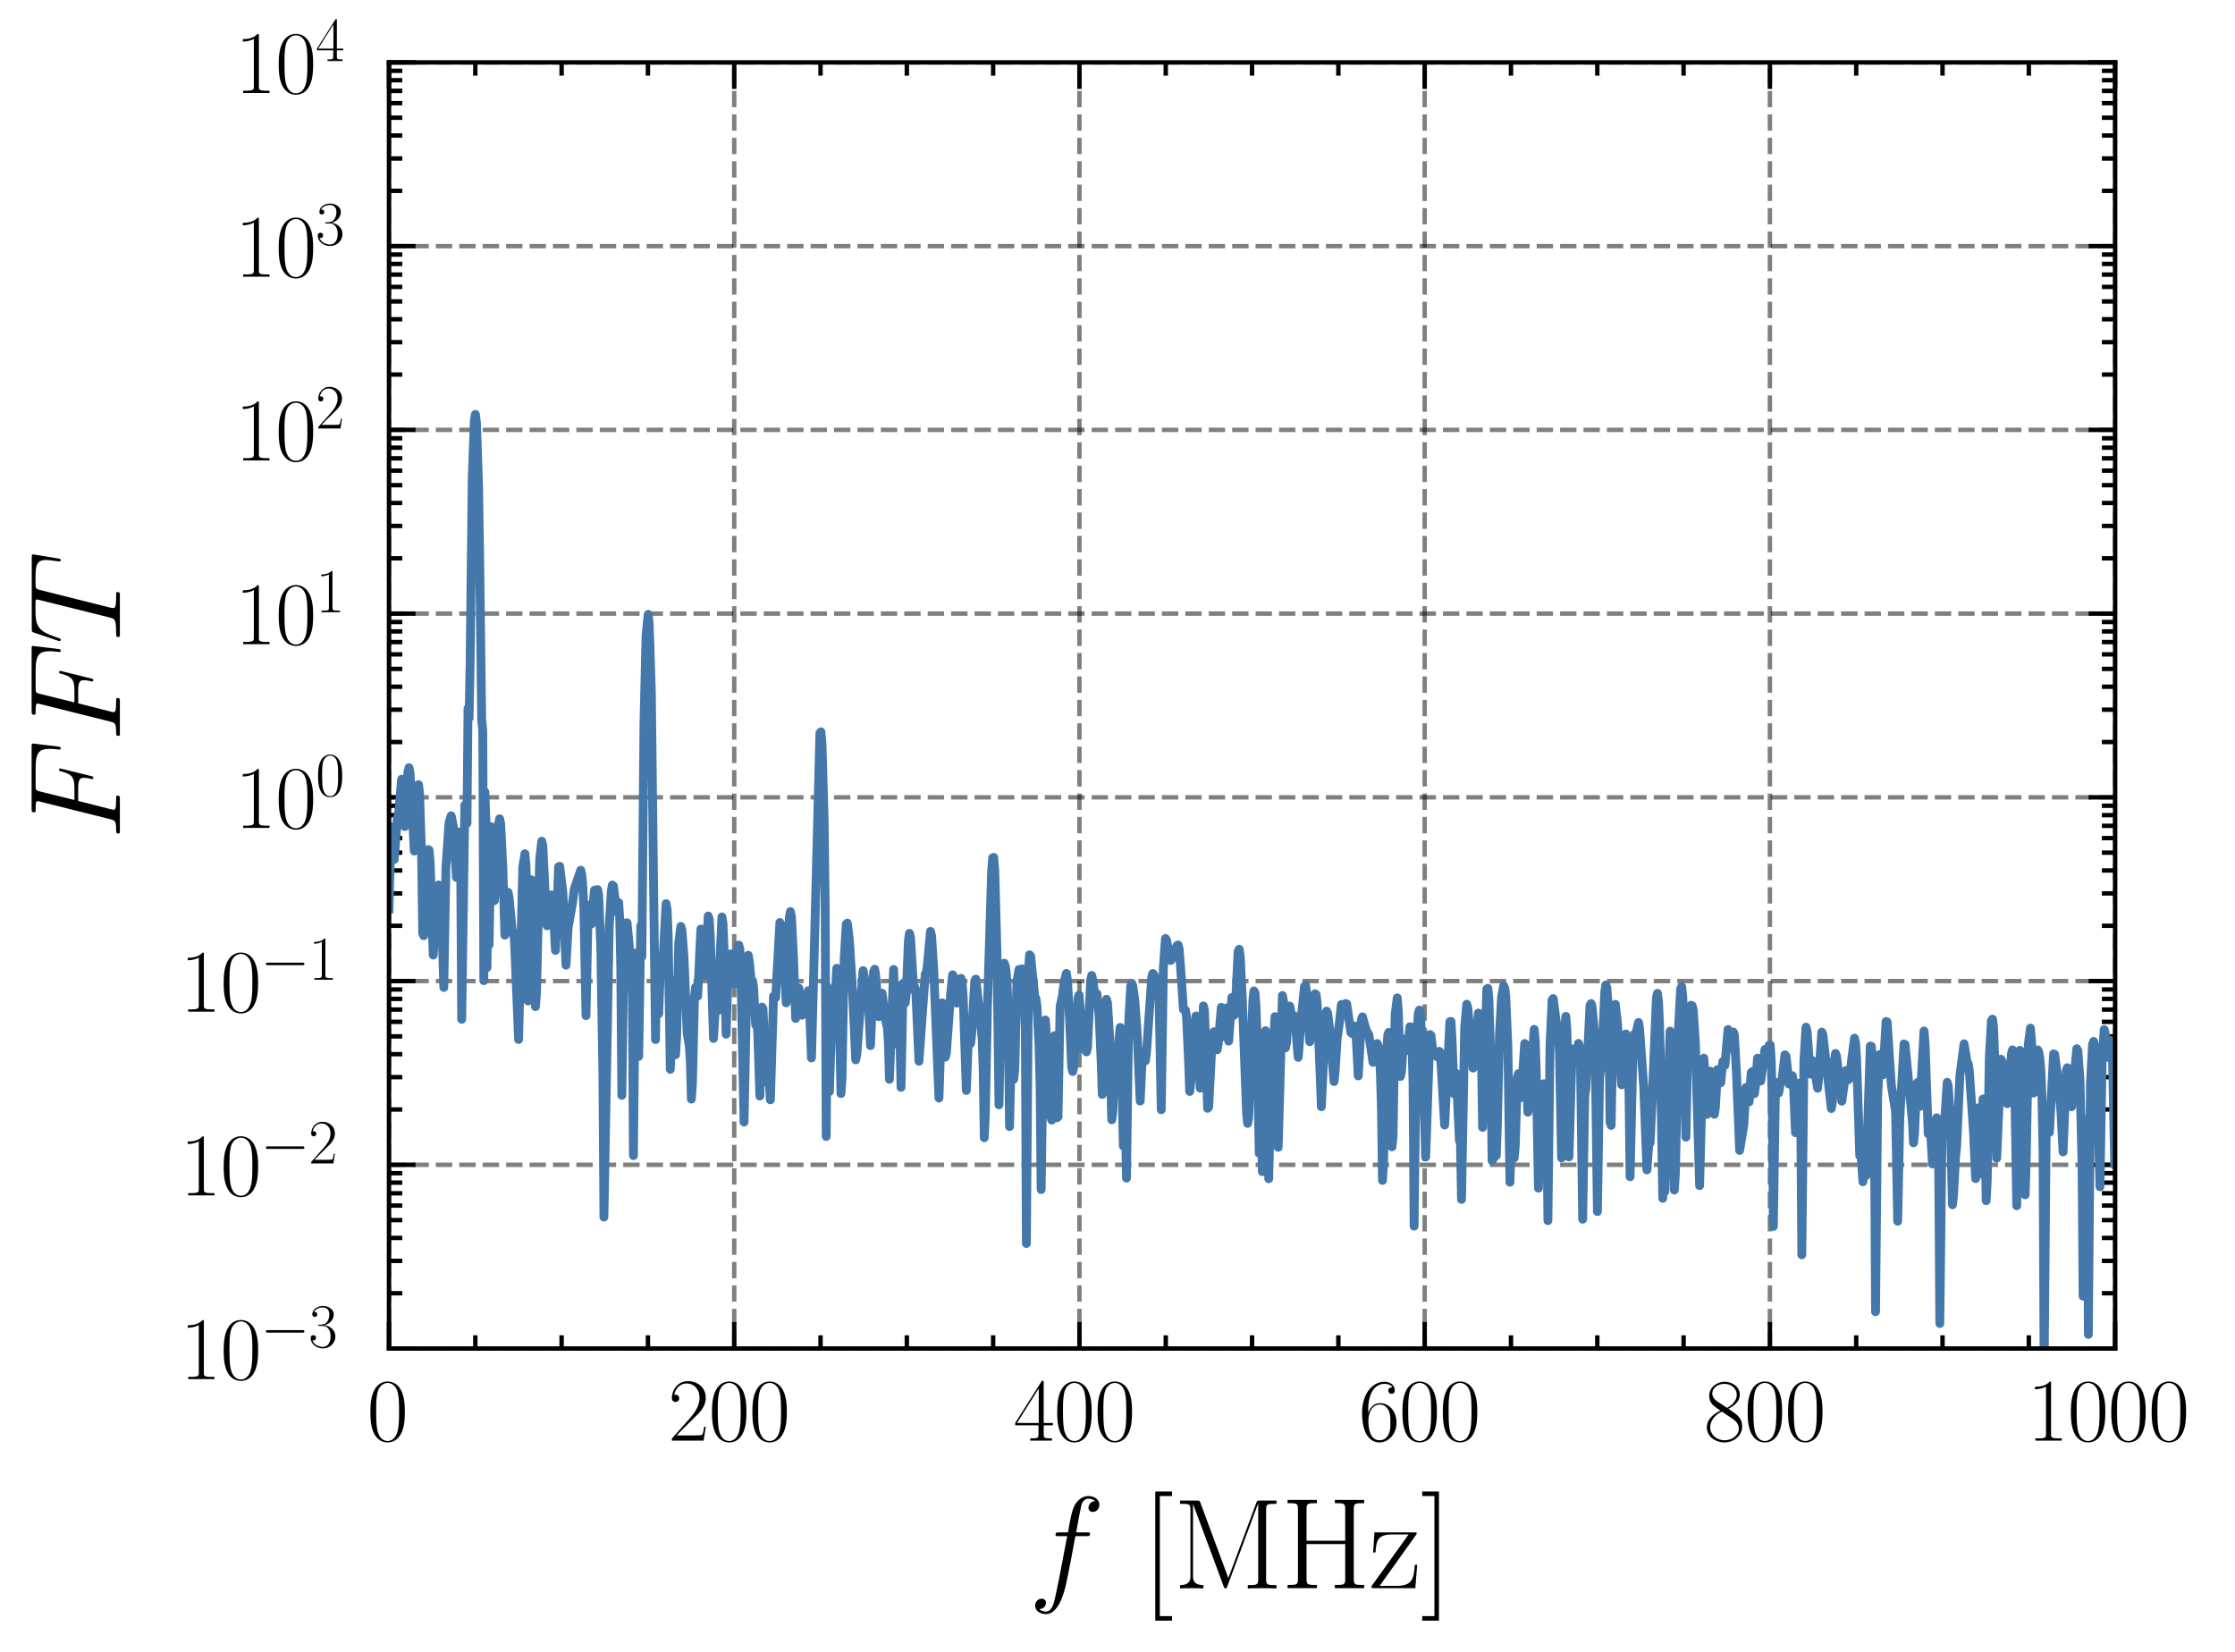<?xml version="1.0" encoding="utf-8" standalone="no"?>
<!DOCTYPE svg PUBLIC "-//W3C//DTD SVG 1.1//EN"
  "http://www.w3.org/Graphics/SVG/1.1/DTD/svg11.dtd">
<svg xmlns:xlink="http://www.w3.org/1999/xlink" width="252.875pt" height="186.891pt" viewBox="0 0 252.875 186.891" xmlns="http://www.w3.org/2000/svg" version="1.1">
 <defs>
  <style type="text/css">*{stroke-linejoin: round; stroke-linecap: butt}</style>
 </defs>
 <g id="figure_1">
  <g id="patch_1">
   <path d="M -0 186.891 
L 252.875 186.891 
L 252.875 0 
L -0 0 
L -0 186.891 
z
" style="fill: none"/>
  </g>
  <g id="axes_1">
   <g id="patch_2">
    <path d="M 44.013 152.589 
L 239.313 152.589 
L 239.313 7.059 
L 44.013 7.059 
L 44.013 152.589 
z
" style="fill: none"/>
   </g>
   <g id="matplotlib.axis_1">
    <g id="xtick_1">
     <g id="line2d_1">
      <path d="M 44.013 152.589 
L 44.013 7.059 
" clip-path="url(#p9751994231)" style="fill: none; stroke-dasharray: 1.85,0.8; stroke-dashoffset: 0; stroke: #000000; stroke-opacity: 0.5; stroke-width: 0.5"/>
     </g>
     <g id="line2d_2">
      <defs>
       <path id="mc8b87082a6" d="M 0 0 
L 0 -3 
" style="stroke: #000000; stroke-width: 0.5"/>
      </defs>
      <g>
       <use xlink:href="#mc8b87082a6" x="44.013" y="152.589" style="stroke: #000000; stroke-width: 0.5"/>
      </g>
     </g>
     <g id="line2d_3">
      <defs>
       <path id="mac001d6597" d="M 0 0 
L 0 3 
" style="stroke: #000000; stroke-width: 0.5"/>
      </defs>
      <g>
       <use xlink:href="#mac001d6597" x="44.013" y="7.059" style="stroke: #000000; stroke-width: 0.5"/>
      </g>
     </g>
     <g id="text_1">
      <!-- $\mathdefault{0}$ -->
      <g transform="translate(41.522 163.008) scale(0.1 -0.1)">
       <defs>
        <path id="CMR17-30" d="M 2688 2025 
C 2688 2416 2682 3080 2413 3591 
C 2176 4039 1798 4198 1466 4198 
C 1158 4198 768 4058 525 3597 
C 269 3118 243 2524 243 2025 
C 243 1661 250 1106 448 619 
C 723 -39 1216 -128 1466 -128 
C 1760 -128 2208 -7 2470 600 
C 2662 1042 2688 1559 2688 2025 
z
M 1466 -26 
C 1056 -26 813 325 723 812 
C 653 1188 653 1738 653 2096 
C 653 2588 653 2997 736 3387 
C 858 3929 1216 4096 1466 4096 
C 1728 4096 2067 3923 2189 3400 
C 2272 3036 2278 2607 2278 2096 
C 2278 1680 2278 1169 2202 792 
C 2067 95 1690 -26 1466 -26 
z
" transform="scale(0.016)"/>
       </defs>
       <use xlink:href="#CMR17-30" transform="scale(0.996)"/>
      </g>
     </g>
    </g>
    <g id="xtick_2">
     <g id="line2d_4">
      <path d="M 83.073 152.589 
L 83.073 7.059 
" clip-path="url(#p9751994231)" style="fill: none; stroke-dasharray: 1.85,0.8; stroke-dashoffset: 0; stroke: #000000; stroke-opacity: 0.5; stroke-width: 0.5"/>
     </g>
     <g id="line2d_5">
      <g>
       <use xlink:href="#mc8b87082a6" x="83.073" y="152.589" style="stroke: #000000; stroke-width: 0.5"/>
      </g>
     </g>
     <g id="line2d_6">
      <g>
       <use xlink:href="#mac001d6597" x="83.073" y="7.059" style="stroke: #000000; stroke-width: 0.5"/>
      </g>
     </g>
     <g id="text_2">
      <!-- $\mathdefault{200}$ -->
      <g transform="translate(75.601 163.008) scale(0.1 -0.1)">
       <defs>
        <path id="CMR17-32" d="M 2669 989 
L 2554 989 
C 2490 536 2438 459 2413 420 
C 2381 369 1920 369 1830 369 
L 602 369 
C 832 619 1280 1072 1824 1597 
C 2214 1967 2669 2402 2669 3035 
C 2669 3790 2067 4224 1395 4224 
C 691 4224 262 3604 262 3030 
C 262 2780 448 2748 525 2748 
C 589 2748 781 2787 781 3010 
C 781 3207 614 3264 525 3264 
C 486 3264 448 3258 422 3245 
C 544 3790 915 4058 1306 4058 
C 1862 4058 2227 3617 2227 3035 
C 2227 2479 1901 2000 1536 1584 
L 262 146 
L 262 0 
L 2515 0 
L 2669 989 
z
" transform="scale(0.016)"/>
       </defs>
       <use xlink:href="#CMR17-32" transform="scale(0.996)"/>
       <use xlink:href="#CMR17-30" transform="translate(45.69 0) scale(0.996)"/>
       <use xlink:href="#CMR17-30" transform="translate(91.381 0) scale(0.996)"/>
      </g>
     </g>
    </g>
    <g id="xtick_3">
     <g id="line2d_7">
      <path d="M 122.133 152.589 
L 122.133 7.059 
" clip-path="url(#p9751994231)" style="fill: none; stroke-dasharray: 1.85,0.8; stroke-dashoffset: 0; stroke: #000000; stroke-opacity: 0.5; stroke-width: 0.5"/>
     </g>
     <g id="line2d_8">
      <g>
       <use xlink:href="#mc8b87082a6" x="122.133" y="152.589" style="stroke: #000000; stroke-width: 0.5"/>
      </g>
     </g>
     <g id="line2d_9">
      <g>
       <use xlink:href="#mac001d6597" x="122.133" y="7.059" style="stroke: #000000; stroke-width: 0.5"/>
      </g>
     </g>
     <g id="text_3">
      <!-- $\mathdefault{400}$ -->
      <g transform="translate(114.661 163.008) scale(0.1 -0.1)">
       <defs>
        <path id="CMR17-34" d="M 2150 4122 
C 2150 4256 2144 4256 2029 4256 
L 128 1254 
L 128 1088 
L 1779 1088 
L 1779 457 
C 1779 224 1766 160 1318 160 
L 1197 160 
L 1197 0 
C 1402 0 1747 0 1965 0 
C 2182 0 2528 0 2733 0 
L 2733 160 
L 2611 160 
C 2163 160 2150 224 2150 457 
L 2150 1088 
L 2803 1088 
L 2803 1254 
L 2150 1254 
L 2150 4122 
z
M 1798 3703 
L 1798 1254 
L 256 1254 
L 1798 3703 
z
" transform="scale(0.016)"/>
       </defs>
       <use xlink:href="#CMR17-34" transform="scale(0.996)"/>
       <use xlink:href="#CMR17-30" transform="translate(45.69 0) scale(0.996)"/>
       <use xlink:href="#CMR17-30" transform="translate(91.381 0) scale(0.996)"/>
      </g>
     </g>
    </g>
    <g id="xtick_4">
     <g id="line2d_10">
      <path d="M 161.193 152.589 
L 161.193 7.059 
" clip-path="url(#p9751994231)" style="fill: none; stroke-dasharray: 1.85,0.8; stroke-dashoffset: 0; stroke: #000000; stroke-opacity: 0.5; stroke-width: 0.5"/>
     </g>
     <g id="line2d_11">
      <g>
       <use xlink:href="#mc8b87082a6" x="161.193" y="152.589" style="stroke: #000000; stroke-width: 0.5"/>
      </g>
     </g>
     <g id="line2d_12">
      <g>
       <use xlink:href="#mac001d6597" x="161.193" y="7.059" style="stroke: #000000; stroke-width: 0.5"/>
      </g>
     </g>
     <g id="text_4">
      <!-- $\mathdefault{600}$ -->
      <g transform="translate(153.721 163.008) scale(0.1 -0.1)">
       <defs>
        <path id="CMR17-36" d="M 678 2176 
C 678 3690 1395 4032 1811 4032 
C 1946 4032 2272 4009 2400 3776 
C 2298 3776 2106 3776 2106 3553 
C 2106 3381 2246 3323 2336 3323 
C 2394 3323 2566 3348 2566 3560 
C 2566 3954 2246 4179 1805 4179 
C 1043 4179 243 3390 243 1984 
C 243 253 966 -128 1478 -128 
C 2099 -128 2688 427 2688 1283 
C 2688 2081 2170 2662 1517 2662 
C 1126 2662 838 2407 678 1960 
L 678 2176 
z
M 1478 25 
C 691 25 691 1200 691 1436 
C 691 1896 909 2560 1504 2560 
C 1613 2560 1926 2560 2138 2120 
C 2253 1870 2253 1609 2253 1289 
C 2253 944 2253 690 2118 434 
C 1978 171 1773 25 1478 25 
z
" transform="scale(0.016)"/>
       </defs>
       <use xlink:href="#CMR17-36" transform="scale(0.996)"/>
       <use xlink:href="#CMR17-30" transform="translate(45.69 0) scale(0.996)"/>
       <use xlink:href="#CMR17-30" transform="translate(91.381 0) scale(0.996)"/>
      </g>
     </g>
    </g>
    <g id="xtick_5">
     <g id="line2d_13">
      <path d="M 200.253 152.589 
L 200.253 7.059 
" clip-path="url(#p9751994231)" style="fill: none; stroke-dasharray: 1.85,0.8; stroke-dashoffset: 0; stroke: #000000; stroke-opacity: 0.5; stroke-width: 0.5"/>
     </g>
     <g id="line2d_14">
      <g>
       <use xlink:href="#mc8b87082a6" x="200.253" y="152.589" style="stroke: #000000; stroke-width: 0.5"/>
      </g>
     </g>
     <g id="line2d_15">
      <g>
       <use xlink:href="#mac001d6597" x="200.253" y="7.059" style="stroke: #000000; stroke-width: 0.5"/>
      </g>
     </g>
     <g id="text_5">
      <!-- $\mathdefault{800}$ -->
      <g transform="translate(192.781 163.008) scale(0.1 -0.1)">
       <defs>
        <path id="CMR17-38" d="M 1741 2264 
C 2144 2467 2554 2773 2554 3263 
C 2554 3841 1990 4179 1472 4179 
C 890 4179 378 3759 378 3180 
C 378 3021 416 2747 666 2505 
C 730 2442 998 2251 1171 2130 
C 883 1983 211 1634 211 934 
C 211 279 838 -128 1459 -128 
C 2144 -128 2720 362 2720 1010 
C 2720 1590 2330 1857 2074 2029 
L 1741 2264 
z
M 902 2822 
C 851 2854 595 3051 595 3351 
C 595 3739 998 4032 1459 4032 
C 1965 4032 2336 3676 2336 3262 
C 2336 2669 1670 2331 1638 2331 
C 1632 2331 1626 2331 1574 2370 
L 902 2822 
z
M 2080 1519 
C 2176 1449 2483 1240 2483 851 
C 2483 381 2010 25 1472 25 
C 890 25 448 438 448 940 
C 448 1443 838 1862 1280 2060 
L 2080 1519 
z
" transform="scale(0.016)"/>
       </defs>
       <use xlink:href="#CMR17-38" transform="scale(0.996)"/>
       <use xlink:href="#CMR17-30" transform="translate(45.69 0) scale(0.996)"/>
       <use xlink:href="#CMR17-30" transform="translate(91.381 0) scale(0.996)"/>
      </g>
     </g>
    </g>
    <g id="xtick_6">
     <g id="line2d_16">
      <path d="M 239.313 152.589 
L 239.313 7.059 
" clip-path="url(#p9751994231)" style="fill: none; stroke-dasharray: 1.85,0.8; stroke-dashoffset: 0; stroke: #000000; stroke-opacity: 0.5; stroke-width: 0.5"/>
     </g>
     <g id="line2d_17">
      <g>
       <use xlink:href="#mc8b87082a6" x="239.313" y="152.589" style="stroke: #000000; stroke-width: 0.5"/>
      </g>
     </g>
     <g id="line2d_18">
      <g>
       <use xlink:href="#mac001d6597" x="239.313" y="7.059" style="stroke: #000000; stroke-width: 0.5"/>
      </g>
     </g>
     <g id="text_6">
      <!-- $\mathdefault{1000}$ -->
      <g transform="translate(229.35 163.008) scale(0.1 -0.1)">
       <defs>
        <path id="CMR17-31" d="M 1702 4058 
C 1702 4192 1696 4192 1606 4192 
C 1357 3916 979 3827 621 3827 
C 602 3827 570 3827 563 3808 
C 557 3795 557 3782 557 3648 
C 755 3648 1088 3686 1344 3839 
L 1344 461 
C 1344 236 1331 160 781 160 
L 589 160 
L 589 0 
C 896 0 1216 0 1523 0 
C 1830 0 2150 0 2458 0 
L 2458 160 
L 2266 160 
C 1715 160 1702 230 1702 458 
L 1702 4058 
z
" transform="scale(0.016)"/>
       </defs>
       <use xlink:href="#CMR17-31" transform="scale(0.996)"/>
       <use xlink:href="#CMR17-30" transform="translate(45.69 0) scale(0.996)"/>
       <use xlink:href="#CMR17-30" transform="translate(91.381 0) scale(0.996)"/>
       <use xlink:href="#CMR17-30" transform="translate(137.071 0) scale(0.996)"/>
      </g>
     </g>
    </g>
    <g id="xtick_7">
     <g id="line2d_19">
      <defs>
       <path id="m2abb8fcf13" d="M 0 0 
L 0 -1.5 
" style="stroke: #000000; stroke-width: 0.5"/>
      </defs>
      <g>
       <use xlink:href="#m2abb8fcf13" x="53.778" y="152.589" style="stroke: #000000; stroke-width: 0.5"/>
      </g>
     </g>
     <g id="line2d_20">
      <defs>
       <path id="m9a76daed25" d="M 0 0 
L 0 1.5 
" style="stroke: #000000; stroke-width: 0.5"/>
      </defs>
      <g>
       <use xlink:href="#m9a76daed25" x="53.778" y="7.059" style="stroke: #000000; stroke-width: 0.5"/>
      </g>
     </g>
    </g>
    <g id="xtick_8">
     <g id="line2d_21">
      <g>
       <use xlink:href="#m2abb8fcf13" x="63.543" y="152.589" style="stroke: #000000; stroke-width: 0.5"/>
      </g>
     </g>
     <g id="line2d_22">
      <g>
       <use xlink:href="#m9a76daed25" x="63.543" y="7.059" style="stroke: #000000; stroke-width: 0.5"/>
      </g>
     </g>
    </g>
    <g id="xtick_9">
     <g id="line2d_23">
      <g>
       <use xlink:href="#m2abb8fcf13" x="73.308" y="152.589" style="stroke: #000000; stroke-width: 0.5"/>
      </g>
     </g>
     <g id="line2d_24">
      <g>
       <use xlink:href="#m9a76daed25" x="73.308" y="7.059" style="stroke: #000000; stroke-width: 0.5"/>
      </g>
     </g>
    </g>
    <g id="xtick_10">
     <g id="line2d_25">
      <g>
       <use xlink:href="#m2abb8fcf13" x="92.838" y="152.589" style="stroke: #000000; stroke-width: 0.5"/>
      </g>
     </g>
     <g id="line2d_26">
      <g>
       <use xlink:href="#m9a76daed25" x="92.838" y="7.059" style="stroke: #000000; stroke-width: 0.5"/>
      </g>
     </g>
    </g>
    <g id="xtick_11">
     <g id="line2d_27">
      <g>
       <use xlink:href="#m2abb8fcf13" x="102.603" y="152.589" style="stroke: #000000; stroke-width: 0.5"/>
      </g>
     </g>
     <g id="line2d_28">
      <g>
       <use xlink:href="#m9a76daed25" x="102.603" y="7.059" style="stroke: #000000; stroke-width: 0.5"/>
      </g>
     </g>
    </g>
    <g id="xtick_12">
     <g id="line2d_29">
      <g>
       <use xlink:href="#m2abb8fcf13" x="112.368" y="152.589" style="stroke: #000000; stroke-width: 0.5"/>
      </g>
     </g>
     <g id="line2d_30">
      <g>
       <use xlink:href="#m9a76daed25" x="112.368" y="7.059" style="stroke: #000000; stroke-width: 0.5"/>
      </g>
     </g>
    </g>
    <g id="xtick_13">
     <g id="line2d_31">
      <g>
       <use xlink:href="#m2abb8fcf13" x="131.898" y="152.589" style="stroke: #000000; stroke-width: 0.5"/>
      </g>
     </g>
     <g id="line2d_32">
      <g>
       <use xlink:href="#m9a76daed25" x="131.898" y="7.059" style="stroke: #000000; stroke-width: 0.5"/>
      </g>
     </g>
    </g>
    <g id="xtick_14">
     <g id="line2d_33">
      <g>
       <use xlink:href="#m2abb8fcf13" x="141.663" y="152.589" style="stroke: #000000; stroke-width: 0.5"/>
      </g>
     </g>
     <g id="line2d_34">
      <g>
       <use xlink:href="#m9a76daed25" x="141.663" y="7.059" style="stroke: #000000; stroke-width: 0.5"/>
      </g>
     </g>
    </g>
    <g id="xtick_15">
     <g id="line2d_35">
      <g>
       <use xlink:href="#m2abb8fcf13" x="151.428" y="152.589" style="stroke: #000000; stroke-width: 0.5"/>
      </g>
     </g>
     <g id="line2d_36">
      <g>
       <use xlink:href="#m9a76daed25" x="151.428" y="7.059" style="stroke: #000000; stroke-width: 0.5"/>
      </g>
     </g>
    </g>
    <g id="xtick_16">
     <g id="line2d_37">
      <g>
       <use xlink:href="#m2abb8fcf13" x="170.958" y="152.589" style="stroke: #000000; stroke-width: 0.5"/>
      </g>
     </g>
     <g id="line2d_38">
      <g>
       <use xlink:href="#m9a76daed25" x="170.958" y="7.059" style="stroke: #000000; stroke-width: 0.5"/>
      </g>
     </g>
    </g>
    <g id="xtick_17">
     <g id="line2d_39">
      <g>
       <use xlink:href="#m2abb8fcf13" x="180.723" y="152.589" style="stroke: #000000; stroke-width: 0.5"/>
      </g>
     </g>
     <g id="line2d_40">
      <g>
       <use xlink:href="#m9a76daed25" x="180.723" y="7.059" style="stroke: #000000; stroke-width: 0.5"/>
      </g>
     </g>
    </g>
    <g id="xtick_18">
     <g id="line2d_41">
      <g>
       <use xlink:href="#m2abb8fcf13" x="190.488" y="152.589" style="stroke: #000000; stroke-width: 0.5"/>
      </g>
     </g>
     <g id="line2d_42">
      <g>
       <use xlink:href="#m9a76daed25" x="190.488" y="7.059" style="stroke: #000000; stroke-width: 0.5"/>
      </g>
     </g>
    </g>
    <g id="xtick_19">
     <g id="line2d_43">
      <g>
       <use xlink:href="#m2abb8fcf13" x="210.018" y="152.589" style="stroke: #000000; stroke-width: 0.5"/>
      </g>
     </g>
     <g id="line2d_44">
      <g>
       <use xlink:href="#m9a76daed25" x="210.018" y="7.059" style="stroke: #000000; stroke-width: 0.5"/>
      </g>
     </g>
    </g>
    <g id="xtick_20">
     <g id="line2d_45">
      <g>
       <use xlink:href="#m2abb8fcf13" x="219.783" y="152.589" style="stroke: #000000; stroke-width: 0.5"/>
      </g>
     </g>
     <g id="line2d_46">
      <g>
       <use xlink:href="#m9a76daed25" x="219.783" y="7.059" style="stroke: #000000; stroke-width: 0.5"/>
      </g>
     </g>
    </g>
    <g id="xtick_21">
     <g id="line2d_47">
      <g>
       <use xlink:href="#m2abb8fcf13" x="229.548" y="152.589" style="stroke: #000000; stroke-width: 0.5"/>
      </g>
     </g>
     <g id="line2d_48">
      <g>
       <use xlink:href="#m9a76daed25" x="229.548" y="7.059" style="stroke: #000000; stroke-width: 0.5"/>
      </g>
     </g>
    </g>
    <g id="text_7">
     <!-- $f$ [MHz] -->
     <g transform="translate(116.369 179.705) scale(0.144 -0.144)">
      <defs>
       <path id="CMMI12-66" d="M 2854 2566 
C 2982 2566 3034 2566 3034 2688 
C 3034 2752 2982 2752 2867 2752 
L 2349 2752 
C 2470 3429 2560 3897 2611 4107 
C 2650 4265 2784 4416 2950 4416 
C 3085 4416 3219 4358 3283 4298 
C 3034 4272 2957 4082 2957 3969 
C 2957 3837 3053 3759 3174 3759 
C 3302 3759 3494 3870 3494 4119 
C 3494 4393 3226 4544 2944 4544 
C 2669 4544 2400 4334 2272 4078 
C 2157 3848 2093 3611 1946 2752 
L 1517 2752 
C 1395 2752 1331 2752 1331 2637 
C 1331 2566 1370 2566 1498 2566 
L 1907 2566 
C 1792 1976 1530 542 1382 -137 
C 1274 -689 1178 -1152 858 -1152 
C 838 -1152 653 -1152 538 -1031 
C 864 -1005 864 -726 864 -720 
C 864 -593 768 -517 646 -517 
C 518 -517 326 -625 326 -867 
C 326 -1140 608 -1280 858 -1280 
C 1510 -1280 1779 -118 1850 199 
C 1965 688 2278 2376 2310 2566 
L 2854 2566 
z
" transform="scale(0.016)"/>
       <path id="CMR17-5b" d="M 1504 -1600 
L 1504 -1377 
L 902 -1377 
L 902 4544 
L 1504 4544 
L 1504 4767 
L 678 4767 
L 678 -1600 
L 1504 -1600 
z
" transform="scale(0.016)"/>
       <path id="CMR17-4d" d="M 1338 4224 
C 1299 4320 1293 4320 1158 4320 
L 339 4320 
L 339 4160 
C 781 4160 851 4160 851 3875 
L 851 610 
C 851 451 851 153 339 153 
L 339 -13 
C 486 0 755 0 915 0 
C 1075 0 1344 0 1491 -13 
L 1491 153 
C 979 153 979 451 979 610 
L 979 4135 
L 986 4135 
L 2490 89 
C 2515 25 2528 -13 2579 -13 
C 2630 -13 2643 25 2669 89 
L 4186 4166 
L 4192 4166 
L 4192 438 
C 4192 153 4122 153 3680 153 
L 3680 -13 
C 3853 0 4198 0 4384 0 
C 4570 0 4922 0 5094 -13 
L 5094 153 
C 4653 153 4582 153 4582 438 
L 4582 3875 
C 4582 4160 4653 4160 5094 4160 
L 5094 4320 
L 4282 4320 
C 4147 4320 4141 4314 4102 4218 
L 2720 502 
L 1338 4224 
z
" transform="scale(0.016)"/>
       <path id="CMR17-48" d="M 3590 3905 
C 3590 4192 3661 4192 4102 4192 
L 4102 4352 
C 3917 4352 3578 4352 3379 4352 
C 3181 4352 2842 4352 2656 4352 
L 2656 4192 
C 3098 4192 3168 4192 3168 3904 
L 3168 2341 
L 1261 2341 
L 1261 3904 
C 1261 4192 1331 4192 1773 4192 
L 1773 4352 
C 1587 4352 1248 4352 1050 4352 
C 851 4352 512 4352 326 4352 
L 326 4192 
C 768 4192 838 4192 838 3905 
L 838 447 
C 838 160 768 160 326 160 
L 326 0 
C 512 0 851 0 1050 0 
C 1248 0 1587 0 1773 0 
L 1773 160 
C 1331 160 1261 160 1261 446 
L 1261 2176 
L 3168 2176 
L 3168 446 
C 3168 160 3098 160 2656 160 
L 2656 0 
C 2842 0 3181 0 3379 0 
C 3578 0 3917 0 4102 0 
L 4102 160 
C 3661 160 3590 160 3590 447 
L 3590 3905 
z
" transform="scale(0.016)"/>
       <path id="CMR17-7a" d="M 2310 2605 
C 2362 2670 2362 2682 2362 2695 
C 2362 2752 2336 2752 2221 2752 
L 275 2752 
L 211 1760 
L 326 1760 
C 371 2381 442 2650 1178 2650 
L 1958 2650 
L 128 96 
C 128 0 134 0 269 0 
L 2291 0 
L 2381 1152 
L 2266 1152 
C 2214 442 2131 115 1350 115 
L 531 115 
L 2310 2605 
z
" transform="scale(0.016)"/>
       <path id="CMR17-5d" d="M 915 4767 
L 90 4767 
L 90 4544 
L 691 4544 
L 691 -1377 
L 90 -1377 
L 90 -1600 
L 915 -1600 
L 915 4767 
z
" transform="scale(0.016)"/>
      </defs>
      <use xlink:href="#CMMI12-66" transform="scale(0.996)"/>
      <use xlink:href="#CMR17-5b" transform="translate(88.796 0) scale(0.996)"/>
      <use xlink:href="#CMR17-4d" transform="translate(113.667 0) scale(0.996)"/>
      <use xlink:href="#CMR17-48" transform="translate(198.354 0) scale(0.996)"/>
      <use xlink:href="#CMR17-7a" transform="translate(267.427 0) scale(0.996)"/>
      <use xlink:href="#CMR17-5d" transform="translate(307.912 0) scale(0.996)"/>
     </g>
    </g>
   </g>
   <g id="matplotlib.axis_2">
    <g id="ytick_1">
     <g id="line2d_49">
      <path d="M 44.013 152.589 
L 239.313 152.589 
" clip-path="url(#p9751994231)" style="fill: none; stroke-dasharray: 1.85,0.8; stroke-dashoffset: 0; stroke: #000000; stroke-opacity: 0.5; stroke-width: 0.5"/>
     </g>
     <g id="line2d_50">
      <defs>
       <path id="m0a5bd3ab9a" d="M 0 0 
L 3 0 
" style="stroke: #000000; stroke-width: 0.5"/>
      </defs>
      <g>
       <use xlink:href="#m0a5bd3ab9a" x="44.013" y="152.589" style="stroke: #000000; stroke-width: 0.5"/>
      </g>
     </g>
     <g id="line2d_51">
      <defs>
       <path id="m88a7d73796" d="M 0 0 
L -3 0 
" style="stroke: #000000; stroke-width: 0.5"/>
      </defs>
      <g>
       <use xlink:href="#m88a7d73796" x="239.313" y="152.589" style="stroke: #000000; stroke-width: 0.5"/>
      </g>
     </g>
     <g id="text_8">
      <!-- $\mathdefault{10^{-3}}$ -->
      <g transform="translate(20.352 156.048) scale(0.1 -0.1)">
       <defs>
        <path id="CMSY10-0" d="M 4218 1472 
C 4326 1472 4442 1472 4442 1600 
C 4442 1728 4326 1728 4218 1728 
L 755 1728 
C 646 1728 531 1728 531 1600 
C 531 1472 646 1472 755 1472 
L 4218 1472 
z
" transform="scale(0.016)"/>
        <path id="CMR17-33" d="M 1414 2157 
C 1984 2157 2234 1662 2234 1090 
C 2234 320 1824 25 1453 25 
C 1114 25 563 194 390 693 
C 422 680 454 680 486 680 
C 640 680 755 782 755 948 
C 755 1133 614 1216 486 1216 
C 378 1216 211 1165 211 926 
C 211 335 787 -128 1466 -128 
C 2176 -128 2720 430 2720 1085 
C 2720 1707 2208 2157 1600 2227 
C 2086 2328 2554 2756 2554 3329 
C 2554 3820 2048 4179 1472 4179 
C 890 4179 378 3829 378 3329 
C 378 3110 544 3072 627 3072 
C 762 3072 877 3155 877 3321 
C 877 3486 762 3569 627 3569 
C 602 3569 570 3569 544 3557 
C 730 3959 1235 4032 1459 4032 
C 1683 4032 2106 3925 2106 3320 
C 2106 3143 2080 2828 1862 2550 
C 1670 2304 1453 2304 1242 2284 
C 1210 2284 1062 2269 1037 2269 
C 992 2263 966 2257 966 2208 
C 966 2163 973 2157 1101 2157 
L 1414 2157 
z
" transform="scale(0.016)"/>
       </defs>
       <use xlink:href="#CMR17-31" transform="scale(0.996)"/>
       <use xlink:href="#CMR17-30" transform="translate(45.69 0) scale(0.996)"/>
       <use xlink:href="#CMSY10-0" transform="translate(91.381 36.154) scale(0.697)"/>
       <use xlink:href="#CMR17-33" transform="translate(145.622 36.154) scale(0.697)"/>
      </g>
     </g>
    </g>
    <g id="ytick_2">
     <g id="line2d_52">
      <path d="M 44.013 131.799 
L 239.313 131.799 
" clip-path="url(#p9751994231)" style="fill: none; stroke-dasharray: 1.85,0.8; stroke-dashoffset: 0; stroke: #000000; stroke-opacity: 0.5; stroke-width: 0.5"/>
     </g>
     <g id="line2d_53">
      <g>
       <use xlink:href="#m0a5bd3ab9a" x="44.013" y="131.799" style="stroke: #000000; stroke-width: 0.5"/>
      </g>
     </g>
     <g id="line2d_54">
      <g>
       <use xlink:href="#m88a7d73796" x="239.313" y="131.799" style="stroke: #000000; stroke-width: 0.5"/>
      </g>
     </g>
     <g id="text_9">
      <!-- $\mathdefault{10^{-2}}$ -->
      <g transform="translate(20.352 135.258) scale(0.1 -0.1)">
       <use xlink:href="#CMR17-31" transform="scale(0.996)"/>
       <use xlink:href="#CMR17-30" transform="translate(45.69 0) scale(0.996)"/>
       <use xlink:href="#CMSY10-0" transform="translate(91.381 36.154) scale(0.697)"/>
       <use xlink:href="#CMR17-32" transform="translate(145.622 36.154) scale(0.697)"/>
      </g>
     </g>
    </g>
    <g id="ytick_3">
     <g id="line2d_55">
      <path d="M 44.013 111.009 
L 239.313 111.009 
" clip-path="url(#p9751994231)" style="fill: none; stroke-dasharray: 1.85,0.8; stroke-dashoffset: 0; stroke: #000000; stroke-opacity: 0.5; stroke-width: 0.5"/>
     </g>
     <g id="line2d_56">
      <g>
       <use xlink:href="#m0a5bd3ab9a" x="44.013" y="111.009" style="stroke: #000000; stroke-width: 0.5"/>
      </g>
     </g>
     <g id="line2d_57">
      <g>
       <use xlink:href="#m88a7d73796" x="239.313" y="111.009" style="stroke: #000000; stroke-width: 0.5"/>
      </g>
     </g>
     <g id="text_10">
      <!-- $\mathdefault{10^{-1}}$ -->
      <g transform="translate(20.352 114.468) scale(0.1 -0.1)">
       <use xlink:href="#CMR17-31" transform="scale(0.996)"/>
       <use xlink:href="#CMR17-30" transform="translate(45.69 0) scale(0.996)"/>
       <use xlink:href="#CMSY10-0" transform="translate(91.381 36.154) scale(0.697)"/>
       <use xlink:href="#CMR17-31" transform="translate(145.622 36.154) scale(0.697)"/>
      </g>
     </g>
    </g>
    <g id="ytick_4">
     <g id="line2d_58">
      <path d="M 44.013 90.219 
L 239.313 90.219 
" clip-path="url(#p9751994231)" style="fill: none; stroke-dasharray: 1.85,0.8; stroke-dashoffset: 0; stroke: #000000; stroke-opacity: 0.5; stroke-width: 0.5"/>
     </g>
     <g id="line2d_59">
      <g>
       <use xlink:href="#m0a5bd3ab9a" x="44.013" y="90.219" style="stroke: #000000; stroke-width: 0.5"/>
      </g>
     </g>
     <g id="line2d_60">
      <g>
       <use xlink:href="#m88a7d73796" x="239.313" y="90.219" style="stroke: #000000; stroke-width: 0.5"/>
      </g>
     </g>
     <g id="text_11">
      <!-- $\mathdefault{10^{0}}$ -->
      <g transform="translate(26.579 93.678) scale(0.1 -0.1)">
       <use xlink:href="#CMR17-31" transform="scale(0.996)"/>
       <use xlink:href="#CMR17-30" transform="translate(45.69 0) scale(0.996)"/>
       <use xlink:href="#CMR17-30" transform="translate(91.381 36.154) scale(0.697)"/>
      </g>
     </g>
    </g>
    <g id="ytick_5">
     <g id="line2d_61">
      <path d="M 44.013 69.429 
L 239.313 69.429 
" clip-path="url(#p9751994231)" style="fill: none; stroke-dasharray: 1.85,0.8; stroke-dashoffset: 0; stroke: #000000; stroke-opacity: 0.5; stroke-width: 0.5"/>
     </g>
     <g id="line2d_62">
      <g>
       <use xlink:href="#m0a5bd3ab9a" x="44.013" y="69.429" style="stroke: #000000; stroke-width: 0.5"/>
      </g>
     </g>
     <g id="line2d_63">
      <g>
       <use xlink:href="#m88a7d73796" x="239.313" y="69.429" style="stroke: #000000; stroke-width: 0.5"/>
      </g>
     </g>
     <g id="text_12">
      <!-- $\mathdefault{10^{1}}$ -->
      <g transform="translate(26.579 72.888) scale(0.1 -0.1)">
       <use xlink:href="#CMR17-31" transform="scale(0.996)"/>
       <use xlink:href="#CMR17-30" transform="translate(45.69 0) scale(0.996)"/>
       <use xlink:href="#CMR17-31" transform="translate(91.381 36.154) scale(0.697)"/>
      </g>
     </g>
    </g>
    <g id="ytick_6">
     <g id="line2d_64">
      <path d="M 44.013 48.639 
L 239.313 48.639 
" clip-path="url(#p9751994231)" style="fill: none; stroke-dasharray: 1.85,0.8; stroke-dashoffset: 0; stroke: #000000; stroke-opacity: 0.5; stroke-width: 0.5"/>
     </g>
     <g id="line2d_65">
      <g>
       <use xlink:href="#m0a5bd3ab9a" x="44.013" y="48.639" style="stroke: #000000; stroke-width: 0.5"/>
      </g>
     </g>
     <g id="line2d_66">
      <g>
       <use xlink:href="#m88a7d73796" x="239.313" y="48.639" style="stroke: #000000; stroke-width: 0.5"/>
      </g>
     </g>
     <g id="text_13">
      <!-- $\mathdefault{10^{2}}$ -->
      <g transform="translate(26.579 52.098) scale(0.1 -0.1)">
       <use xlink:href="#CMR17-31" transform="scale(0.996)"/>
       <use xlink:href="#CMR17-30" transform="translate(45.69 0) scale(0.996)"/>
       <use xlink:href="#CMR17-32" transform="translate(91.381 36.154) scale(0.697)"/>
      </g>
     </g>
    </g>
    <g id="ytick_7">
     <g id="line2d_67">
      <path d="M 44.013 27.849 
L 239.313 27.849 
" clip-path="url(#p9751994231)" style="fill: none; stroke-dasharray: 1.85,0.8; stroke-dashoffset: 0; stroke: #000000; stroke-opacity: 0.5; stroke-width: 0.5"/>
     </g>
     <g id="line2d_68">
      <g>
       <use xlink:href="#m0a5bd3ab9a" x="44.013" y="27.849" style="stroke: #000000; stroke-width: 0.5"/>
      </g>
     </g>
     <g id="line2d_69">
      <g>
       <use xlink:href="#m88a7d73796" x="239.313" y="27.849" style="stroke: #000000; stroke-width: 0.5"/>
      </g>
     </g>
     <g id="text_14">
      <!-- $\mathdefault{10^{3}}$ -->
      <g transform="translate(26.579 31.308) scale(0.1 -0.1)">
       <use xlink:href="#CMR17-31" transform="scale(0.996)"/>
       <use xlink:href="#CMR17-30" transform="translate(45.69 0) scale(0.996)"/>
       <use xlink:href="#CMR17-33" transform="translate(91.381 36.154) scale(0.697)"/>
      </g>
     </g>
    </g>
    <g id="ytick_8">
     <g id="line2d_70">
      <path d="M 44.013 7.059 
L 239.313 7.059 
" clip-path="url(#p9751994231)" style="fill: none; stroke-dasharray: 1.85,0.8; stroke-dashoffset: 0; stroke: #000000; stroke-opacity: 0.5; stroke-width: 0.5"/>
     </g>
     <g id="line2d_71">
      <g>
       <use xlink:href="#m0a5bd3ab9a" x="44.013" y="7.059" style="stroke: #000000; stroke-width: 0.5"/>
      </g>
     </g>
     <g id="line2d_72">
      <g>
       <use xlink:href="#m88a7d73796" x="239.313" y="7.059" style="stroke: #000000; stroke-width: 0.5"/>
      </g>
     </g>
     <g id="text_15">
      <!-- $\mathdefault{10^{4}}$ -->
      <g transform="translate(26.579 10.518) scale(0.1 -0.1)">
       <use xlink:href="#CMR17-31" transform="scale(0.996)"/>
       <use xlink:href="#CMR17-30" transform="translate(45.69 0) scale(0.996)"/>
       <use xlink:href="#CMR17-34" transform="translate(91.381 36.154) scale(0.697)"/>
      </g>
     </g>
    </g>
    <g id="ytick_9">
     <g id="line2d_73">
      <defs>
       <path id="m07a0d1f188" d="M 0 0 
L 1.5 0 
" style="stroke: #000000; stroke-width: 0.5"/>
      </defs>
      <g>
       <use xlink:href="#m07a0d1f188" x="44.013" y="146.331" style="stroke: #000000; stroke-width: 0.5"/>
      </g>
     </g>
     <g id="line2d_74">
      <defs>
       <path id="m627289abd6" d="M 0 0 
L -1.5 0 
" style="stroke: #000000; stroke-width: 0.5"/>
      </defs>
      <g>
       <use xlink:href="#m627289abd6" x="239.313" y="146.331" style="stroke: #000000; stroke-width: 0.5"/>
      </g>
     </g>
    </g>
    <g id="ytick_10">
     <g id="line2d_75">
      <g>
       <use xlink:href="#m07a0d1f188" x="44.013" y="142.67" style="stroke: #000000; stroke-width: 0.5"/>
      </g>
     </g>
     <g id="line2d_76">
      <g>
       <use xlink:href="#m627289abd6" x="239.313" y="142.67" style="stroke: #000000; stroke-width: 0.5"/>
      </g>
     </g>
    </g>
    <g id="ytick_11">
     <g id="line2d_77">
      <g>
       <use xlink:href="#m07a0d1f188" x="44.013" y="140.072" style="stroke: #000000; stroke-width: 0.5"/>
      </g>
     </g>
     <g id="line2d_78">
      <g>
       <use xlink:href="#m627289abd6" x="239.313" y="140.072" style="stroke: #000000; stroke-width: 0.5"/>
      </g>
     </g>
    </g>
    <g id="ytick_12">
     <g id="line2d_79">
      <g>
       <use xlink:href="#m07a0d1f188" x="44.013" y="138.058" style="stroke: #000000; stroke-width: 0.5"/>
      </g>
     </g>
     <g id="line2d_80">
      <g>
       <use xlink:href="#m627289abd6" x="239.313" y="138.058" style="stroke: #000000; stroke-width: 0.5"/>
      </g>
     </g>
    </g>
    <g id="ytick_13">
     <g id="line2d_81">
      <g>
       <use xlink:href="#m07a0d1f188" x="44.013" y="136.411" style="stroke: #000000; stroke-width: 0.5"/>
      </g>
     </g>
     <g id="line2d_82">
      <g>
       <use xlink:href="#m627289abd6" x="239.313" y="136.411" style="stroke: #000000; stroke-width: 0.5"/>
      </g>
     </g>
    </g>
    <g id="ytick_14">
     <g id="line2d_83">
      <g>
       <use xlink:href="#m07a0d1f188" x="44.013" y="135.02" style="stroke: #000000; stroke-width: 0.5"/>
      </g>
     </g>
     <g id="line2d_84">
      <g>
       <use xlink:href="#m627289abd6" x="239.313" y="135.02" style="stroke: #000000; stroke-width: 0.5"/>
      </g>
     </g>
    </g>
    <g id="ytick_15">
     <g id="line2d_85">
      <g>
       <use xlink:href="#m07a0d1f188" x="44.013" y="133.814" style="stroke: #000000; stroke-width: 0.5"/>
      </g>
     </g>
     <g id="line2d_86">
      <g>
       <use xlink:href="#m627289abd6" x="239.313" y="133.814" style="stroke: #000000; stroke-width: 0.5"/>
      </g>
     </g>
    </g>
    <g id="ytick_16">
     <g id="line2d_87">
      <g>
       <use xlink:href="#m07a0d1f188" x="44.013" y="132.751" style="stroke: #000000; stroke-width: 0.5"/>
      </g>
     </g>
     <g id="line2d_88">
      <g>
       <use xlink:href="#m627289abd6" x="239.313" y="132.751" style="stroke: #000000; stroke-width: 0.5"/>
      </g>
     </g>
    </g>
    <g id="ytick_17">
     <g id="line2d_89">
      <g>
       <use xlink:href="#m07a0d1f188" x="44.013" y="125.541" style="stroke: #000000; stroke-width: 0.5"/>
      </g>
     </g>
     <g id="line2d_90">
      <g>
       <use xlink:href="#m627289abd6" x="239.313" y="125.541" style="stroke: #000000; stroke-width: 0.5"/>
      </g>
     </g>
    </g>
    <g id="ytick_18">
     <g id="line2d_91">
      <g>
       <use xlink:href="#m07a0d1f188" x="44.013" y="121.88" style="stroke: #000000; stroke-width: 0.5"/>
      </g>
     </g>
     <g id="line2d_92">
      <g>
       <use xlink:href="#m627289abd6" x="239.313" y="121.88" style="stroke: #000000; stroke-width: 0.5"/>
      </g>
     </g>
    </g>
    <g id="ytick_19">
     <g id="line2d_93">
      <g>
       <use xlink:href="#m07a0d1f188" x="44.013" y="119.282" style="stroke: #000000; stroke-width: 0.5"/>
      </g>
     </g>
     <g id="line2d_94">
      <g>
       <use xlink:href="#m627289abd6" x="239.313" y="119.282" style="stroke: #000000; stroke-width: 0.5"/>
      </g>
     </g>
    </g>
    <g id="ytick_20">
     <g id="line2d_95">
      <g>
       <use xlink:href="#m07a0d1f188" x="44.013" y="117.268" style="stroke: #000000; stroke-width: 0.5"/>
      </g>
     </g>
     <g id="line2d_96">
      <g>
       <use xlink:href="#m627289abd6" x="239.313" y="117.268" style="stroke: #000000; stroke-width: 0.5"/>
      </g>
     </g>
    </g>
    <g id="ytick_21">
     <g id="line2d_97">
      <g>
       <use xlink:href="#m07a0d1f188" x="44.013" y="115.621" style="stroke: #000000; stroke-width: 0.5"/>
      </g>
     </g>
     <g id="line2d_98">
      <g>
       <use xlink:href="#m627289abd6" x="239.313" y="115.621" style="stroke: #000000; stroke-width: 0.5"/>
      </g>
     </g>
    </g>
    <g id="ytick_22">
     <g id="line2d_99">
      <g>
       <use xlink:href="#m07a0d1f188" x="44.013" y="114.23" style="stroke: #000000; stroke-width: 0.5"/>
      </g>
     </g>
     <g id="line2d_100">
      <g>
       <use xlink:href="#m627289abd6" x="239.313" y="114.23" style="stroke: #000000; stroke-width: 0.5"/>
      </g>
     </g>
    </g>
    <g id="ytick_23">
     <g id="line2d_101">
      <g>
       <use xlink:href="#m07a0d1f188" x="44.013" y="113.024" style="stroke: #000000; stroke-width: 0.5"/>
      </g>
     </g>
     <g id="line2d_102">
      <g>
       <use xlink:href="#m627289abd6" x="239.313" y="113.024" style="stroke: #000000; stroke-width: 0.5"/>
      </g>
     </g>
    </g>
    <g id="ytick_24">
     <g id="line2d_103">
      <g>
       <use xlink:href="#m07a0d1f188" x="44.013" y="111.961" style="stroke: #000000; stroke-width: 0.5"/>
      </g>
     </g>
     <g id="line2d_104">
      <g>
       <use xlink:href="#m627289abd6" x="239.313" y="111.961" style="stroke: #000000; stroke-width: 0.5"/>
      </g>
     </g>
    </g>
    <g id="ytick_25">
     <g id="line2d_105">
      <g>
       <use xlink:href="#m07a0d1f188" x="44.013" y="104.751" style="stroke: #000000; stroke-width: 0.5"/>
      </g>
     </g>
     <g id="line2d_106">
      <g>
       <use xlink:href="#m627289abd6" x="239.313" y="104.751" style="stroke: #000000; stroke-width: 0.5"/>
      </g>
     </g>
    </g>
    <g id="ytick_26">
     <g id="line2d_107">
      <g>
       <use xlink:href="#m07a0d1f188" x="44.013" y="101.09" style="stroke: #000000; stroke-width: 0.5"/>
      </g>
     </g>
     <g id="line2d_108">
      <g>
       <use xlink:href="#m627289abd6" x="239.313" y="101.09" style="stroke: #000000; stroke-width: 0.5"/>
      </g>
     </g>
    </g>
    <g id="ytick_27">
     <g id="line2d_109">
      <g>
       <use xlink:href="#m07a0d1f188" x="44.013" y="98.492" style="stroke: #000000; stroke-width: 0.5"/>
      </g>
     </g>
     <g id="line2d_110">
      <g>
       <use xlink:href="#m627289abd6" x="239.313" y="98.492" style="stroke: #000000; stroke-width: 0.5"/>
      </g>
     </g>
    </g>
    <g id="ytick_28">
     <g id="line2d_111">
      <g>
       <use xlink:href="#m07a0d1f188" x="44.013" y="96.478" style="stroke: #000000; stroke-width: 0.5"/>
      </g>
     </g>
     <g id="line2d_112">
      <g>
       <use xlink:href="#m627289abd6" x="239.313" y="96.478" style="stroke: #000000; stroke-width: 0.5"/>
      </g>
     </g>
    </g>
    <g id="ytick_29">
     <g id="line2d_113">
      <g>
       <use xlink:href="#m07a0d1f188" x="44.013" y="94.831" style="stroke: #000000; stroke-width: 0.5"/>
      </g>
     </g>
     <g id="line2d_114">
      <g>
       <use xlink:href="#m627289abd6" x="239.313" y="94.831" style="stroke: #000000; stroke-width: 0.5"/>
      </g>
     </g>
    </g>
    <g id="ytick_30">
     <g id="line2d_115">
      <g>
       <use xlink:href="#m07a0d1f188" x="44.013" y="93.44" style="stroke: #000000; stroke-width: 0.5"/>
      </g>
     </g>
     <g id="line2d_116">
      <g>
       <use xlink:href="#m627289abd6" x="239.313" y="93.44" style="stroke: #000000; stroke-width: 0.5"/>
      </g>
     </g>
    </g>
    <g id="ytick_31">
     <g id="line2d_117">
      <g>
       <use xlink:href="#m07a0d1f188" x="44.013" y="92.234" style="stroke: #000000; stroke-width: 0.5"/>
      </g>
     </g>
     <g id="line2d_118">
      <g>
       <use xlink:href="#m627289abd6" x="239.313" y="92.234" style="stroke: #000000; stroke-width: 0.5"/>
      </g>
     </g>
    </g>
    <g id="ytick_32">
     <g id="line2d_119">
      <g>
       <use xlink:href="#m07a0d1f188" x="44.013" y="91.171" style="stroke: #000000; stroke-width: 0.5"/>
      </g>
     </g>
     <g id="line2d_120">
      <g>
       <use xlink:href="#m627289abd6" x="239.313" y="91.171" style="stroke: #000000; stroke-width: 0.5"/>
      </g>
     </g>
    </g>
    <g id="ytick_33">
     <g id="line2d_121">
      <g>
       <use xlink:href="#m07a0d1f188" x="44.013" y="83.961" style="stroke: #000000; stroke-width: 0.5"/>
      </g>
     </g>
     <g id="line2d_122">
      <g>
       <use xlink:href="#m627289abd6" x="239.313" y="83.961" style="stroke: #000000; stroke-width: 0.5"/>
      </g>
     </g>
    </g>
    <g id="ytick_34">
     <g id="line2d_123">
      <g>
       <use xlink:href="#m07a0d1f188" x="44.013" y="80.3" style="stroke: #000000; stroke-width: 0.5"/>
      </g>
     </g>
     <g id="line2d_124">
      <g>
       <use xlink:href="#m627289abd6" x="239.313" y="80.3" style="stroke: #000000; stroke-width: 0.5"/>
      </g>
     </g>
    </g>
    <g id="ytick_35">
     <g id="line2d_125">
      <g>
       <use xlink:href="#m07a0d1f188" x="44.013" y="77.702" style="stroke: #000000; stroke-width: 0.5"/>
      </g>
     </g>
     <g id="line2d_126">
      <g>
       <use xlink:href="#m627289abd6" x="239.313" y="77.702" style="stroke: #000000; stroke-width: 0.5"/>
      </g>
     </g>
    </g>
    <g id="ytick_36">
     <g id="line2d_127">
      <g>
       <use xlink:href="#m07a0d1f188" x="44.013" y="75.688" style="stroke: #000000; stroke-width: 0.5"/>
      </g>
     </g>
     <g id="line2d_128">
      <g>
       <use xlink:href="#m627289abd6" x="239.313" y="75.688" style="stroke: #000000; stroke-width: 0.5"/>
      </g>
     </g>
    </g>
    <g id="ytick_37">
     <g id="line2d_129">
      <g>
       <use xlink:href="#m07a0d1f188" x="44.013" y="74.041" style="stroke: #000000; stroke-width: 0.5"/>
      </g>
     </g>
     <g id="line2d_130">
      <g>
       <use xlink:href="#m627289abd6" x="239.313" y="74.041" style="stroke: #000000; stroke-width: 0.5"/>
      </g>
     </g>
    </g>
    <g id="ytick_38">
     <g id="line2d_131">
      <g>
       <use xlink:href="#m07a0d1f188" x="44.013" y="72.65" style="stroke: #000000; stroke-width: 0.5"/>
      </g>
     </g>
     <g id="line2d_132">
      <g>
       <use xlink:href="#m627289abd6" x="239.313" y="72.65" style="stroke: #000000; stroke-width: 0.5"/>
      </g>
     </g>
    </g>
    <g id="ytick_39">
     <g id="line2d_133">
      <g>
       <use xlink:href="#m07a0d1f188" x="44.013" y="71.444" style="stroke: #000000; stroke-width: 0.5"/>
      </g>
     </g>
     <g id="line2d_134">
      <g>
       <use xlink:href="#m627289abd6" x="239.313" y="71.444" style="stroke: #000000; stroke-width: 0.5"/>
      </g>
     </g>
    </g>
    <g id="ytick_40">
     <g id="line2d_135">
      <g>
       <use xlink:href="#m07a0d1f188" x="44.013" y="70.381" style="stroke: #000000; stroke-width: 0.5"/>
      </g>
     </g>
     <g id="line2d_136">
      <g>
       <use xlink:href="#m627289abd6" x="239.313" y="70.381" style="stroke: #000000; stroke-width: 0.5"/>
      </g>
     </g>
    </g>
    <g id="ytick_41">
     <g id="line2d_137">
      <g>
       <use xlink:href="#m07a0d1f188" x="44.013" y="63.171" style="stroke: #000000; stroke-width: 0.5"/>
      </g>
     </g>
     <g id="line2d_138">
      <g>
       <use xlink:href="#m627289abd6" x="239.313" y="63.171" style="stroke: #000000; stroke-width: 0.5"/>
      </g>
     </g>
    </g>
    <g id="ytick_42">
     <g id="line2d_139">
      <g>
       <use xlink:href="#m07a0d1f188" x="44.013" y="59.51" style="stroke: #000000; stroke-width: 0.5"/>
      </g>
     </g>
     <g id="line2d_140">
      <g>
       <use xlink:href="#m627289abd6" x="239.313" y="59.51" style="stroke: #000000; stroke-width: 0.5"/>
      </g>
     </g>
    </g>
    <g id="ytick_43">
     <g id="line2d_141">
      <g>
       <use xlink:href="#m07a0d1f188" x="44.013" y="56.912" style="stroke: #000000; stroke-width: 0.5"/>
      </g>
     </g>
     <g id="line2d_142">
      <g>
       <use xlink:href="#m627289abd6" x="239.313" y="56.912" style="stroke: #000000; stroke-width: 0.5"/>
      </g>
     </g>
    </g>
    <g id="ytick_44">
     <g id="line2d_143">
      <g>
       <use xlink:href="#m07a0d1f188" x="44.013" y="54.898" style="stroke: #000000; stroke-width: 0.5"/>
      </g>
     </g>
     <g id="line2d_144">
      <g>
       <use xlink:href="#m627289abd6" x="239.313" y="54.898" style="stroke: #000000; stroke-width: 0.5"/>
      </g>
     </g>
    </g>
    <g id="ytick_45">
     <g id="line2d_145">
      <g>
       <use xlink:href="#m07a0d1f188" x="44.013" y="53.251" style="stroke: #000000; stroke-width: 0.5"/>
      </g>
     </g>
     <g id="line2d_146">
      <g>
       <use xlink:href="#m627289abd6" x="239.313" y="53.251" style="stroke: #000000; stroke-width: 0.5"/>
      </g>
     </g>
    </g>
    <g id="ytick_46">
     <g id="line2d_147">
      <g>
       <use xlink:href="#m07a0d1f188" x="44.013" y="51.86" style="stroke: #000000; stroke-width: 0.5"/>
      </g>
     </g>
     <g id="line2d_148">
      <g>
       <use xlink:href="#m627289abd6" x="239.313" y="51.86" style="stroke: #000000; stroke-width: 0.5"/>
      </g>
     </g>
    </g>
    <g id="ytick_47">
     <g id="line2d_149">
      <g>
       <use xlink:href="#m07a0d1f188" x="44.013" y="50.654" style="stroke: #000000; stroke-width: 0.5"/>
      </g>
     </g>
     <g id="line2d_150">
      <g>
       <use xlink:href="#m627289abd6" x="239.313" y="50.654" style="stroke: #000000; stroke-width: 0.5"/>
      </g>
     </g>
    </g>
    <g id="ytick_48">
     <g id="line2d_151">
      <g>
       <use xlink:href="#m07a0d1f188" x="44.013" y="49.591" style="stroke: #000000; stroke-width: 0.5"/>
      </g>
     </g>
     <g id="line2d_152">
      <g>
       <use xlink:href="#m627289abd6" x="239.313" y="49.591" style="stroke: #000000; stroke-width: 0.5"/>
      </g>
     </g>
    </g>
    <g id="ytick_49">
     <g id="line2d_153">
      <g>
       <use xlink:href="#m07a0d1f188" x="44.013" y="42.381" style="stroke: #000000; stroke-width: 0.5"/>
      </g>
     </g>
     <g id="line2d_154">
      <g>
       <use xlink:href="#m627289abd6" x="239.313" y="42.381" style="stroke: #000000; stroke-width: 0.5"/>
      </g>
     </g>
    </g>
    <g id="ytick_50">
     <g id="line2d_155">
      <g>
       <use xlink:href="#m07a0d1f188" x="44.013" y="38.72" style="stroke: #000000; stroke-width: 0.5"/>
      </g>
     </g>
     <g id="line2d_156">
      <g>
       <use xlink:href="#m627289abd6" x="239.313" y="38.72" style="stroke: #000000; stroke-width: 0.5"/>
      </g>
     </g>
    </g>
    <g id="ytick_51">
     <g id="line2d_157">
      <g>
       <use xlink:href="#m07a0d1f188" x="44.013" y="36.122" style="stroke: #000000; stroke-width: 0.5"/>
      </g>
     </g>
     <g id="line2d_158">
      <g>
       <use xlink:href="#m627289abd6" x="239.313" y="36.122" style="stroke: #000000; stroke-width: 0.5"/>
      </g>
     </g>
    </g>
    <g id="ytick_52">
     <g id="line2d_159">
      <g>
       <use xlink:href="#m07a0d1f188" x="44.013" y="34.108" style="stroke: #000000; stroke-width: 0.5"/>
      </g>
     </g>
     <g id="line2d_160">
      <g>
       <use xlink:href="#m627289abd6" x="239.313" y="34.108" style="stroke: #000000; stroke-width: 0.5"/>
      </g>
     </g>
    </g>
    <g id="ytick_53">
     <g id="line2d_161">
      <g>
       <use xlink:href="#m07a0d1f188" x="44.013" y="32.461" style="stroke: #000000; stroke-width: 0.5"/>
      </g>
     </g>
     <g id="line2d_162">
      <g>
       <use xlink:href="#m627289abd6" x="239.313" y="32.461" style="stroke: #000000; stroke-width: 0.5"/>
      </g>
     </g>
    </g>
    <g id="ytick_54">
     <g id="line2d_163">
      <g>
       <use xlink:href="#m07a0d1f188" x="44.013" y="31.07" style="stroke: #000000; stroke-width: 0.5"/>
      </g>
     </g>
     <g id="line2d_164">
      <g>
       <use xlink:href="#m627289abd6" x="239.313" y="31.07" style="stroke: #000000; stroke-width: 0.5"/>
      </g>
     </g>
    </g>
    <g id="ytick_55">
     <g id="line2d_165">
      <g>
       <use xlink:href="#m07a0d1f188" x="44.013" y="29.864" style="stroke: #000000; stroke-width: 0.5"/>
      </g>
     </g>
     <g id="line2d_166">
      <g>
       <use xlink:href="#m627289abd6" x="239.313" y="29.864" style="stroke: #000000; stroke-width: 0.5"/>
      </g>
     </g>
    </g>
    <g id="ytick_56">
     <g id="line2d_167">
      <g>
       <use xlink:href="#m07a0d1f188" x="44.013" y="28.801" style="stroke: #000000; stroke-width: 0.5"/>
      </g>
     </g>
     <g id="line2d_168">
      <g>
       <use xlink:href="#m627289abd6" x="239.313" y="28.801" style="stroke: #000000; stroke-width: 0.5"/>
      </g>
     </g>
    </g>
    <g id="ytick_57">
     <g id="line2d_169">
      <g>
       <use xlink:href="#m07a0d1f188" x="44.013" y="21.591" style="stroke: #000000; stroke-width: 0.5"/>
      </g>
     </g>
     <g id="line2d_170">
      <g>
       <use xlink:href="#m627289abd6" x="239.313" y="21.591" style="stroke: #000000; stroke-width: 0.5"/>
      </g>
     </g>
    </g>
    <g id="ytick_58">
     <g id="line2d_171">
      <g>
       <use xlink:href="#m07a0d1f188" x="44.013" y="17.93" style="stroke: #000000; stroke-width: 0.5"/>
      </g>
     </g>
     <g id="line2d_172">
      <g>
       <use xlink:href="#m627289abd6" x="239.313" y="17.93" style="stroke: #000000; stroke-width: 0.5"/>
      </g>
     </g>
    </g>
    <g id="ytick_59">
     <g id="line2d_173">
      <g>
       <use xlink:href="#m07a0d1f188" x="44.013" y="15.332" style="stroke: #000000; stroke-width: 0.5"/>
      </g>
     </g>
     <g id="line2d_174">
      <g>
       <use xlink:href="#m627289abd6" x="239.313" y="15.332" style="stroke: #000000; stroke-width: 0.5"/>
      </g>
     </g>
    </g>
    <g id="ytick_60">
     <g id="line2d_175">
      <g>
       <use xlink:href="#m07a0d1f188" x="44.013" y="13.318" style="stroke: #000000; stroke-width: 0.5"/>
      </g>
     </g>
     <g id="line2d_176">
      <g>
       <use xlink:href="#m627289abd6" x="239.313" y="13.318" style="stroke: #000000; stroke-width: 0.5"/>
      </g>
     </g>
    </g>
    <g id="ytick_61">
     <g id="line2d_177">
      <g>
       <use xlink:href="#m07a0d1f188" x="44.013" y="11.671" style="stroke: #000000; stroke-width: 0.5"/>
      </g>
     </g>
     <g id="line2d_178">
      <g>
       <use xlink:href="#m627289abd6" x="239.313" y="11.671" style="stroke: #000000; stroke-width: 0.5"/>
      </g>
     </g>
    </g>
    <g id="ytick_62">
     <g id="line2d_179">
      <g>
       <use xlink:href="#m07a0d1f188" x="44.013" y="10.28" style="stroke: #000000; stroke-width: 0.5"/>
      </g>
     </g>
     <g id="line2d_180">
      <g>
       <use xlink:href="#m627289abd6" x="239.313" y="10.28" style="stroke: #000000; stroke-width: 0.5"/>
      </g>
     </g>
    </g>
    <g id="ytick_63">
     <g id="line2d_181">
      <g>
       <use xlink:href="#m07a0d1f188" x="44.013" y="9.074" style="stroke: #000000; stroke-width: 0.5"/>
      </g>
     </g>
     <g id="line2d_182">
      <g>
       <use xlink:href="#m627289abd6" x="239.313" y="9.074" style="stroke: #000000; stroke-width: 0.5"/>
      </g>
     </g>
    </g>
    <g id="ytick_64">
     <g id="line2d_183">
      <g>
       <use xlink:href="#m07a0d1f188" x="44.013" y="8.011" style="stroke: #000000; stroke-width: 0.5"/>
      </g>
     </g>
     <g id="line2d_184">
      <g>
       <use xlink:href="#m627289abd6" x="239.313" y="8.011" style="stroke: #000000; stroke-width: 0.5"/>
      </g>
     </g>
    </g>
    <g id="text_16">
     <!-- $FFT$ -->
     <g transform="translate(13.563 94.985) rotate(-90) scale(0.144 -0.144)">
      <defs>
       <path id="CMMI12-46" d="M 1901 2055 
L 2515 2055 
C 3002 2055 3040 1946 3040 1761 
C 3040 1678 3027 1589 2995 1448 
C 2982 1423 2976 1391 2976 1378 
C 2976 1333 3002 1308 3046 1308 
C 3098 1308 3104 1333 3130 1435 
L 3501 2935 
C 3501 2961 3482 2999 3437 2999 
C 3379 2999 3373 2974 3347 2863 
C 3213 2376 3085 2240 2528 2240 
L 1946 2240 
L 2362 3926 
C 2419 4154 2432 4154 2694 4154 
L 3552 4154 
C 4352 4154 4467 3918 4467 3464 
C 4467 3426 4467 3285 4448 3119 
C 4442 3094 4429 3011 4429 2985 
C 4429 2934 4461 2915 4499 2915 
C 4544 2915 4570 2941 4582 3055 
L 4717 4174 
C 4717 4195 4730 4263 4730 4277 
C 4730 4352 4672 4352 4557 4352 
L 1523 4352 
C 1402 4352 1338 4352 1338 4229 
C 1338 4154 1382 4154 1491 4154 
C 1888 4154 1888 4113 1888 4050 
C 1888 4018 1882 3992 1862 3922 
L 998 473 
C 941 249 928 185 480 185 
C 358 185 294 185 294 70 
C 294 0 352 0 390 0 
C 512 0 640 0 762 0 
L 1594 0 
C 1734 0 1888 0 2029 0 
C 2086 0 2163 0 2163 115 
C 2163 185 2125 185 1984 185 
C 1478 185 1466 229 1466 324 
C 1466 356 1478 406 1491 449 
L 1901 2055 
z
" transform="scale(0.016)"/>
       <path id="CMMI12-54" d="M 2669 3910 
C 2707 4064 2720 4121 2816 4147 
C 2867 4160 3078 4160 3213 4160 
C 3853 4160 4154 4134 4154 3634 
C 4154 3537 4128 3295 4090 3057 
L 4083 2980 
C 4083 2954 4109 2916 4147 2916 
C 4211 2916 4211 2948 4230 3050 
L 4416 4184 
C 4429 4243 4429 4256 4429 4275 
C 4429 4345 4390 4345 4262 4345 
L 762 4345 
C 614 4345 608 4339 570 4224 
L 179 3070 
C 173 3056 154 2986 154 2980 
C 154 2948 179 2916 218 2916 
C 269 2916 282 2941 307 3024 
C 576 3801 710 4160 1562 4160 
L 1990 4160 
C 2144 4160 2208 4160 2208 4089 
C 2208 4069 2208 4057 2176 3941 
L 1318 499 
C 1254 249 1242 185 563 185 
C 403 185 358 185 358 64 
C 358 0 429 0 461 0 
C 621 0 787 0 947 0 
L 1946 0 
C 2106 0 2278 0 2438 0 
C 2509 0 2573 0 2573 121 
C 2573 185 2528 185 2362 185 
C 1786 185 1786 243 1786 339 
C 1786 346 1786 391 1811 494 
L 2669 3910 
z
" transform="scale(0.016)"/>
      </defs>
      <use xlink:href="#CMMI12-46" transform="scale(0.996)"/>
      <use xlink:href="#CMMI12-46" transform="translate(76.697 0) scale(0.996)"/>
      <use xlink:href="#CMMI12-54" transform="translate(153.394 0) scale(0.996)"/>
     </g>
    </g>
   </g>
   <g id="line2d_185">
    <path d="M 44.013 102.834 
L 44.251 93.554 
L 44.37 93.59 
L 44.609 97.238 
L 44.966 92.482 
L 45.086 92.266 
L 45.324 89.467 
L 45.443 88.17 
L 45.562 88.309 
L 45.801 93.526 
L 45.92 92.518 
L 46.158 87.299 
L 46.278 86.863 
L 46.397 87.482 
L 46.635 91.542 
L 46.874 96.298 
L 47.231 89.147 
L 47.35 88.786 
L 47.47 89.799 
L 47.708 97.042 
L 47.827 105.607 
L 47.946 105.873 
L 48.185 98.361 
L 48.423 96.127 
L 48.542 96.181 
L 48.662 97.425 
L 49.019 108.063 
L 49.377 102.252 
L 49.615 100.133 
L 49.734 100.201 
L 49.854 101.073 
L 49.973 103.477 
L 50.211 111.725 
L 50.45 98.238 
L 50.807 93.086 
L 51.046 92.308 
L 51.284 93.454 
L 51.522 97.126 
L 51.642 99.282 
L 51.761 98.714 
L 51.999 94.125 
L 52.118 97.085 
L 52.238 115.33 
L 52.595 91.087 
L 52.714 91.46 
L 52.834 93.161 
L 52.953 80.169 
L 53.072 81.259 
L 53.191 75.128 
L 53.43 54.159 
L 53.668 47.559 
L 53.787 46.892 
L 53.906 47.798 
L 54.145 54.985 
L 54.264 62.608 
L 54.502 81.494 
L 54.622 82.65 
L 54.741 110.962 
L 54.86 89.612 
L 54.979 93.01 
L 55.098 109.495 
L 55.218 98.651 
L 55.337 106.898 
L 55.575 93.539 
L 55.694 95.143 
L 55.933 101.912 
L 56.052 100.508 
L 56.41 93.342 
L 56.529 92.647 
L 56.648 93.234 
L 56.887 98.071 
L 57.125 105.812 
L 57.483 100.961 
L 57.602 101.584 
L 57.959 105.405 
L 58.079 105.491 
L 58.198 106.232 
L 58.436 111.777 
L 58.675 117.619 
L 59.151 98.091 
L 59.39 96.601 
L 59.509 97.998 
L 59.628 101.924 
L 59.747 113.263 
L 60.105 99.545 
L 60.224 100.159 
L 60.463 107.545 
L 60.582 113.9 
L 60.701 112.258 
L 61.059 97.299 
L 61.297 95.183 
L 61.416 95.717 
L 61.655 100.536 
L 61.893 104.752 
L 62.131 101.843 
L 62.37 101.261 
L 62.489 101.663 
L 62.608 103.06 
L 62.847 107.54 
L 63.204 98.07 
L 63.323 98.021 
L 63.681 100.923 
L 64.039 109.212 
L 64.277 104.973 
L 64.754 102.28 
L 64.992 100.545 
L 65.707 98.47 
L 65.827 98.973 
L 65.946 100.283 
L 66.065 102.918 
L 66.303 114.92 
L 66.542 103.208 
L 66.661 102.418 
L 66.899 104.558 
L 67.257 100.733 
L 67.615 100.656 
L 67.734 101.274 
L 67.972 107.067 
L 68.211 121.25 
L 68.33 137.713 
L 68.926 104.925 
L 69.164 100.81 
L 69.283 100.14 
L 69.403 100.252 
L 69.76 103.168 
L 69.999 102.128 
L 70.118 103.997 
L 70.237 109.469 
L 70.356 123.937 
L 70.595 107.124 
L 70.833 104.432 
L 70.952 104.416 
L 71.191 107.022 
L 71.548 112.323 
L 71.668 130.755 
L 71.906 107.834 
L 72.025 109.324 
L 72.264 119.528 
L 72.502 104.738 
L 72.621 108.237 
L 72.86 81.911 
L 73.098 71.934 
L 73.336 69.524 
L 73.456 70.66 
L 73.694 78.254 
L 73.932 98.862 
L 74.171 117.632 
L 74.29 108.946 
L 74.409 108.581 
L 74.528 114.706 
L 74.767 108.159 
L 74.886 109.095 
L 75.005 108.797 
L 75.363 102.249 
L 75.482 102.996 
L 75.601 105.907 
L 75.84 121 
L 76.197 110.932 
L 76.316 112.799 
L 76.436 119.341 
L 76.555 117.343 
L 76.793 106.75 
L 77.032 104.823 
L 77.151 105.217 
L 77.389 108.355 
L 77.747 116.884 
L 77.985 118.331 
L 78.104 120.08 
L 78.224 124.364 
L 78.343 122.566 
L 78.581 112.824 
L 78.7 111.707 
L 78.939 112.711 
L 79.296 105.127 
L 79.416 105.161 
L 79.773 110.365 
L 80.131 103.65 
L 80.25 104.039 
L 80.369 106.082 
L 80.727 117.499 
L 80.965 113.4 
L 81.084 114.339 
L 81.204 114.367 
L 81.68 103.754 
L 81.8 104.5 
L 81.919 107.278 
L 82.157 117.018 
L 82.396 109.278 
L 82.634 107.961 
L 82.753 107.928 
L 82.872 108.232 
L 83.23 111.308 
L 83.588 106.934 
L 83.707 107.419 
L 83.826 109.764 
L 84.184 126.958 
L 84.541 109.187 
L 84.66 108.091 
L 84.78 108.812 
L 85.018 111.294 
L 85.137 110.967 
L 85.257 111.671 
L 85.495 115.96 
L 85.614 115.634 
L 85.733 116.773 
L 85.972 124.013 
L 86.21 113.955 
L 86.329 114.146 
L 86.687 122.425 
L 86.806 121.216 
L 86.925 120.592 
L 87.164 124.444 
L 87.521 112.724 
L 87.76 112.878 
L 88.237 104.386 
L 88.356 104.613 
L 88.594 106.091 
L 88.833 110.687 
L 88.952 113.47 
L 89.309 103.793 
L 89.429 103.147 
L 89.548 103.745 
L 89.786 108.427 
L 90.025 115.237 
L 90.382 111.807 
L 90.501 112.548 
L 90.74 114.876 
L 90.978 113.909 
L 91.097 114.59 
L 91.217 114.626 
L 91.455 112.101 
L 91.574 113.646 
L 91.813 119.709 
L 92.051 110.708 
L 92.766 82.943 
L 92.885 82.807 
L 93.005 84.2 
L 93.243 92.712 
L 93.362 102.205 
L 93.481 128.584 
L 93.601 111.643 
L 93.839 123.513 
L 94.077 116.386 
L 94.197 117.386 
L 94.316 116.15 
L 94.673 109.561 
L 94.793 109.893 
L 94.912 111.948 
L 95.15 123.732 
L 95.269 122.013 
L 95.508 108.658 
L 95.746 104.58 
L 95.865 104.456 
L 96.104 106.364 
L 96.461 112.149 
L 96.819 119.922 
L 96.938 119.358 
L 97.653 109.825 
L 98.249 112.939 
L 98.488 118.31 
L 98.845 109.946 
L 98.965 109.671 
L 99.084 110.443 
L 99.441 115.039 
L 99.799 112.386 
L 100.038 114.257 
L 100.276 115.816 
L 100.395 116.246 
L 100.514 117.967 
L 100.634 122.124 
L 101.11 109.698 
L 101.349 118.115 
L 101.587 111.521 
L 101.706 111.953 
L 101.945 123.033 
L 102.183 111.256 
L 102.302 111.555 
L 102.422 113.474 
L 102.541 112.419 
L 102.779 106.501 
L 102.898 105.611 
L 103.018 106.102 
L 103.375 112.002 
L 103.494 111.666 
L 103.614 112.041 
L 103.971 120.078 
L 104.686 110.196 
L 104.806 110.177 
L 104.925 109.24 
L 105.282 105.387 
L 105.402 105.901 
L 105.64 109.651 
L 106.236 124.247 
L 106.594 113.471 
L 106.713 113.938 
L 106.951 119.621 
L 107.07 119.196 
L 107.547 112.625 
L 107.786 110.298 
L 107.905 110.537 
L 108.262 113.502 
L 108.501 111.871 
L 108.739 110.704 
L 108.858 111.21 
L 108.978 112.79 
L 109.335 123.385 
L 109.574 117.165 
L 109.693 117.418 
L 109.812 118.067 
L 109.931 117.087 
L 110.289 110.991 
L 110.408 110.787 
L 110.646 112.879 
L 111.123 117.501 
L 111.242 121.061 
L 111.362 128.737 
L 111.481 126.175 
L 111.719 114.044 
L 111.958 106.387 
L 112.196 98.636 
L 112.315 97.056 
L 112.434 97.02 
L 112.554 98.56 
L 112.792 107.503 
L 113.03 125.014 
L 113.269 113.248 
L 113.507 109.268 
L 113.626 108.986 
L 113.746 109.307 
L 113.865 110.211 
L 113.984 112.273 
L 114.103 116.796 
L 114.223 127.471 
L 114.461 117.147 
L 114.58 117.463 
L 114.699 122.117 
L 114.819 120.949 
L 115.057 111.045 
L 115.295 109.696 
L 115.415 109.939 
L 115.534 109.912 
L 115.653 109.631 
L 115.772 109.811 
L 115.891 111.461 
L 116.011 116.536 
L 116.13 140.701 
L 116.368 109.798 
L 116.487 108.039 
L 116.607 108.169 
L 117.083 112.882 
L 117.203 112.953 
L 117.322 113.847 
L 117.56 118.315 
L 117.679 122.708 
L 117.799 134.598 
L 118.037 118.489 
L 118.275 115.411 
L 118.395 117.099 
L 118.633 125.905 
L 118.752 125.884 
L 118.991 126.742 
L 119.229 118.169 
L 119.348 117.174 
L 119.467 118.984 
L 119.587 126.478 
L 119.706 126.39 
L 119.944 113.897 
L 120.183 112.777 
L 120.421 111.051 
L 120.659 110.14 
L 120.779 110.975 
L 121.017 115.35 
L 121.255 120.787 
L 121.375 121.243 
L 121.494 120.7 
L 121.732 117.239 
L 121.971 112.9 
L 122.09 112.588 
L 122.209 114.012 
L 122.447 118.66 
L 122.686 116.248 
L 122.924 119.022 
L 123.043 118.53 
L 123.401 110.954 
L 123.52 110.372 
L 123.639 110.883 
L 123.878 112.564 
L 123.997 112.403 
L 124.116 112.442 
L 124.355 114.949 
L 124.593 120.14 
L 124.712 123.837 
L 125.189 113.07 
L 125.308 113.491 
L 125.547 117.384 
L 125.785 126.704 
L 125.904 125.826 
L 126.143 119.277 
L 126.262 119.344 
L 126.381 119.871 
L 126.739 116.255 
L 126.858 118.345 
L 127.096 129.669 
L 127.215 125.862 
L 127.335 126.965 
L 127.454 133.302 
L 127.692 115.97 
L 127.931 111.614 
L 128.05 111.262 
L 128.169 111.562 
L 128.408 113.268 
L 128.646 116.658 
L 129.004 124.585 
L 129.242 119.511 
L 129.361 118.989 
L 129.6 120.027 
L 129.719 119.084 
L 130.315 110.531 
L 130.434 110.154 
L 130.553 110.276 
L 130.792 110.789 
L 130.911 110.895 
L 131.03 111.421 
L 131.149 113.225 
L 131.388 125.566 
L 131.626 109.549 
L 131.864 106.194 
L 131.984 106.372 
L 132.46 108.672 
L 132.58 108.505 
L 133.176 106.984 
L 133.295 106.926 
L 133.414 107.372 
L 133.652 110.498 
L 133.891 114.189 
L 134.129 114.311 
L 134.248 115.038 
L 134.487 120.224 
L 134.606 123.5 
L 134.725 122.469 
L 135.083 116.919 
L 135.321 114.954 
L 135.44 115.65 
L 135.798 123.126 
L 136.156 113.821 
L 136.275 114.333 
L 136.513 121.018 
L 136.632 125.406 
L 136.752 125.267 
L 137.109 118.401 
L 137.348 116.741 
L 137.467 117.002 
L 137.705 118.787 
L 137.824 118.186 
L 138.182 113.983 
L 138.42 117.292 
L 138.54 116.332 
L 138.778 114.047 
L 139.016 117.799 
L 139.374 112.871 
L 139.493 113.398 
L 139.612 114.892 
L 139.732 114.749 
L 140.089 107.656 
L 140.208 107.411 
L 140.328 108.309 
L 140.566 113.244 
L 141.043 125.95 
L 141.162 127.112 
L 141.281 126.449 
L 141.758 113.127 
L 141.877 112.125 
L 141.996 112.352 
L 142.116 114.042 
L 142.235 117.876 
L 142.473 130.497 
L 142.592 123.793 
L 142.712 124.492 
L 142.831 132.576 
L 143.069 118.473 
L 143.189 116.627 
L 143.308 117.65 
L 143.427 122.05 
L 143.546 133.376 
L 143.785 123.299 
L 144.023 119.209 
L 144.261 115.03 
L 144.381 115.676 
L 144.5 119.068 
L 144.619 129.825 
L 145.096 112.646 
L 145.215 113.24 
L 145.453 118.553 
L 145.573 117.942 
L 145.811 113.846 
L 145.93 113.84 
L 146.169 115.207 
L 146.288 115.252 
L 146.407 114.932 
L 146.526 115.018 
L 146.765 118.301 
L 146.884 119.646 
L 147.241 115.055 
L 147.599 111.606 
L 147.718 111.458 
L 147.837 112.426 
L 148.195 117.874 
L 148.553 113.641 
L 148.791 112.447 
L 148.91 112.535 
L 149.029 113.54 
L 149.268 119.108 
L 149.506 125.229 
L 149.983 114.906 
L 150.102 114.408 
L 150.221 114.672 
L 150.46 116.665 
L 150.937 122.382 
L 151.056 121.256 
L 151.294 117.475 
L 151.533 115.817 
L 151.771 113.658 
L 151.89 113.811 
L 152.009 114.34 
L 152.129 114.161 
L 152.248 113.555 
L 152.367 113.584 
L 152.844 116.838 
L 152.963 116.94 
L 153.321 116.085 
L 153.44 117.283 
L 153.678 121.739 
L 154.036 115.377 
L 154.155 115.057 
L 154.393 115.952 
L 154.632 116.675 
L 154.87 117.062 
L 155.109 118.625 
L 155.347 120.203 
L 155.824 118.076 
L 155.943 118.421 
L 156.062 119.391 
L 156.181 121.41 
L 156.301 125.369 
L 156.42 133.56 
L 156.539 131.524 
L 156.777 120.76 
L 157.016 117.143 
L 157.135 116.811 
L 157.254 117.75 
L 157.374 120.776 
L 157.493 129.765 
L 157.612 128.572 
L 157.85 114.774 
L 158.089 112.91 
L 158.208 114.372 
L 158.446 121.797 
L 158.566 121.298 
L 158.804 117.59 
L 158.923 117.699 
L 159.162 118.869 
L 159.281 118.466 
L 159.519 116.176 
L 159.638 116.195 
L 159.758 117.916 
L 159.877 122.589 
L 159.996 138.74 
L 160.234 118.707 
L 160.473 114.654 
L 160.592 114.292 
L 160.711 114.789 
L 160.95 119.341 
L 161.307 130.917 
L 161.784 117.054 
L 161.903 117.16 
L 162.142 119.115 
L 162.38 119.054 
L 162.618 119.585 
L 162.857 118.961 
L 162.976 119.25 
L 163.214 123.263 
L 163.453 127.304 
L 163.81 120.176 
L 164.049 115.603 
L 164.168 115.583 
L 164.287 117.657 
L 164.526 123.778 
L 164.645 121.53 
L 164.764 121.46 
L 165.122 129.02 
L 165.241 129.361 
L 165.36 135.71 
L 165.718 116.321 
L 165.956 113.632 
L 166.075 114.082 
L 166.671 120.856 
L 166.79 120.241 
L 167.267 114.631 
L 167.386 114.767 
L 167.506 116.239 
L 167.625 119.863 
L 167.744 127.566 
L 168.221 111.917 
L 168.34 111.829 
L 168.459 113.083 
L 168.698 121.005 
L 168.817 131.319 
L 168.936 131.159 
L 169.055 126.154 
L 169.174 126.567 
L 169.294 130.756 
L 169.413 127.466 
L 169.651 117.142 
L 169.89 112.892 
L 170.128 111.53 
L 170.247 111.787 
L 170.366 112.746 
L 170.605 118.406 
L 170.843 133.763 
L 171.082 124.955 
L 171.201 126.768 
L 171.32 131.025 
L 171.439 129.699 
L 171.678 121.902 
L 171.797 121.494 
L 172.035 124.21 
L 172.155 123.36 
L 172.512 118.074 
L 172.631 118.886 
L 172.87 125.848 
L 172.989 125.056 
L 173.585 116.478 
L 173.704 117.82 
L 173.823 121.681 
L 174.062 134.438 
L 174.3 125.65 
L 174.539 122.746 
L 174.658 122.626 
L 174.777 122.97 
L 174.896 123.816 
L 175.015 126.653 
L 175.135 138.115 
L 175.373 118.326 
L 175.611 113.142 
L 175.731 112.991 
L 176.327 117.503 
L 176.446 119.171 
L 176.684 131.013 
L 176.923 117.672 
L 177.161 115.002 
L 177.28 116.539 
L 177.399 120.711 
L 177.519 130.902 
L 177.876 118.688 
L 177.995 118.726 
L 178.234 120.373 
L 178.353 120.071 
L 178.591 118.063 
L 178.711 118.423 
L 178.83 120.896 
L 179.068 137.95 
L 179.307 123.917 
L 179.426 123.253 
L 179.903 113.747 
L 180.022 113.554 
L 180.141 113.987 
L 180.379 116.639 
L 180.499 119.879 
L 180.737 137.084 
L 180.975 122.048 
L 181.214 120.022 
L 181.571 112.232 
L 181.691 111.455 
L 181.81 111.818 
L 181.929 113.551 
L 182.048 117.408 
L 182.167 126.948 
L 182.287 127.34 
L 182.525 115.041 
L 182.763 113.643 
L 183.002 115.793 
L 183.479 122.746 
L 183.836 117.19 
L 183.955 116.995 
L 184.075 117.708 
L 184.194 119.594 
L 184.313 123.707 
L 184.432 133.147 
L 184.79 117.559 
L 184.909 117.015 
L 185.028 117.131 
L 185.147 116.746 
L 185.386 115.693 
L 185.505 116.405 
L 185.982 123.072 
L 186.34 132.374 
L 186.578 129.023 
L 186.697 129.333 
L 186.936 124.387 
L 187.412 112.919 
L 187.532 112.398 
L 187.651 113.346 
L 187.77 116.035 
L 187.889 121.277 
L 188.128 135.589 
L 188.247 130.714 
L 188.366 134.828 
L 188.962 116.678 
L 189.081 117.468 
L 189.2 119.76 
L 189.32 124.355 
L 189.439 134.65 
L 189.558 132.799 
L 189.916 116.251 
L 190.154 111.908 
L 190.273 111.645 
L 190.392 112.78 
L 190.512 115.649 
L 190.75 128.668 
L 190.988 116.919 
L 191.227 114.019 
L 191.346 113.746 
L 191.465 113.811 
L 191.584 114.359 
L 191.823 118.08 
L 192.3 134.154 
L 192.657 120.181 
L 192.776 119.733 
L 192.896 121.395 
L 193.134 126.09 
L 193.372 121.398 
L 193.492 121.2 
L 193.73 123.149 
L 193.968 126.085 
L 194.088 125.278 
L 194.326 121.018 
L 194.445 121.122 
L 194.684 122.511 
L 194.922 120.118 
L 195.16 120.545 
L 195.518 116.482 
L 195.876 118.601 
L 196.114 116.775 
L 196.233 117.106 
L 196.472 121.494 
L 196.829 130.174 
L 197.306 127.222 
L 197.544 123.049 
L 197.664 123.251 
L 197.783 124.658 
L 197.902 124.681 
L 198.14 121.365 
L 198.26 121.25 
L 198.498 123.752 
L 198.617 122.822 
L 198.856 119.738 
L 198.975 120.29 
L 199.213 122.317 
L 199.69 118.745 
L 199.928 119.504 
L 200.048 119.132 
L 200.167 118.268 
L 200.286 118.242 
L 200.405 120.043 
L 200.525 125.151 
L 200.644 138.771 
L 200.882 122.9 
L 201.001 122.491 
L 201.24 123.674 
L 201.478 122.325 
L 201.597 122.378 
L 201.955 119.358 
L 202.074 119.504 
L 202.432 122.663 
L 202.551 122.602 
L 202.789 121.716 
L 202.909 122.491 
L 203.147 128.164 
L 203.266 127.962 
L 203.505 122.563 
L 203.624 122.692 
L 203.743 126.026 
L 203.862 141.982 
L 204.101 120.079 
L 204.339 116.226 
L 204.458 116.705 
L 204.816 121.534 
L 205.054 120.008 
L 205.173 120.173 
L 205.65 123.136 
L 205.769 121.924 
L 206.127 116.786 
L 206.246 117.076 
L 207.2 125.428 
L 207.319 124.683 
L 207.557 119.945 
L 207.677 119.196 
L 207.796 119.527 
L 208.392 124.601 
L 208.869 121.13 
L 209.107 122.19 
L 209.226 122.087 
L 209.822 117.47 
L 209.941 118.013 
L 210.061 119.793 
L 210.418 130.785 
L 210.537 130.148 
L 210.776 133.718 
L 210.895 131.871 
L 211.014 131.876 
L 211.133 133.022 
L 211.61 118.363 
L 211.729 118.397 
L 211.849 120.056 
L 212.087 129.114 
L 212.206 148.421 
L 212.445 124.037 
L 212.683 119.315 
L 212.802 119.314 
L 213.041 121.625 
L 213.398 115.588 
L 213.517 115.634 
L 213.756 119.299 
L 213.994 122.8 
L 214.471 125.753 
L 214.71 138.178 
L 214.948 126.551 
L 215.425 118.124 
L 215.544 118.187 
L 216.378 126.863 
L 216.498 129.311 
L 216.617 128.268 
L 216.855 122.659 
L 216.974 122.474 
L 217.213 125.201 
L 217.69 116.66 
L 217.809 118.055 
L 218.166 128.29 
L 218.286 126.917 
L 218.405 127.528 
L 218.643 131.694 
L 218.762 131.045 
L 219.12 126.476 
L 219.239 127.911 
L 219.358 133.065 
L 219.478 149.75 
L 219.716 128.922 
L 219.954 127.999 
L 220.312 122.469 
L 220.431 122.942 
L 220.67 126.573 
L 220.908 136.32 
L 221.027 135.214 
L 221.266 130.783 
L 221.385 129.645 
L 221.742 121.779 
L 222.219 118.106 
L 222.577 120.259 
L 222.696 120.366 
L 222.815 121.201 
L 223.292 128.052 
L 223.53 133.36 
L 223.769 125.372 
L 223.888 127.418 
L 224.007 132.849 
L 224.365 124.351 
L 224.484 125.893 
L 224.603 129.258 
L 224.722 135.862 
L 224.842 133.503 
L 225.08 119.581 
L 225.318 115.495 
L 225.438 115.316 
L 225.557 116.241 
L 225.795 122.88 
L 225.914 131.048 
L 226.391 119.855 
L 226.51 120.063 
L 226.749 121.589 
L 227.106 124.876 
L 227.226 124.095 
L 227.583 119.258 
L 227.702 118.795 
L 227.822 119.484 
L 227.941 122.078 
L 228.179 136.425 
L 228.418 120.025 
L 228.537 118.841 
L 228.656 119.194 
L 228.894 122.28 
L 229.014 125.549 
L 229.133 135.192 
L 229.252 131.224 
L 229.491 118.166 
L 229.729 116.335 
L 229.848 117.699 
L 230.087 123.679 
L 230.206 122.724 
L 230.444 119.078 
L 230.563 118.797 
L 230.683 119.083 
L 230.802 119.834 
L 230.921 121.359 
L 231.04 124.341 
L 231.159 130.49 
L 231.279 155.017 
L 231.517 127.285 
L 231.636 126.413 
L 231.875 128.133 
L 232.351 119.25 
L 232.471 119.306 
L 232.947 122.889 
L 233.186 125.869 
L 233.424 130.339 
L 233.782 121.233 
L 233.901 120.812 
L 234.02 121.699 
L 234.259 125.138 
L 234.378 125.234 
L 234.616 122.545 
L 234.974 118.665 
L 235.093 118.89 
L 235.331 122.124 
L 235.57 131.652 
L 235.689 146.664 
L 235.927 127.45 
L 236.047 126.705 
L 236.166 129.911 
L 236.285 150.986 
L 236.523 122.478 
L 236.762 118.154 
L 236.881 117.838 
L 237 118.321 
L 237.239 121.676 
L 237.477 129.832 
L 237.596 134.283 
L 237.835 120.215 
L 238.073 116.503 
L 238.192 116.978 
L 238.431 119.632 
L 238.55 119.543 
L 238.788 117.738 
L 238.907 118.132 
L 239.027 120.241 
L 239.265 131.839 
L 239.384 127.426 
L 239.384 127.426 
" clip-path="url(#p9751994231)" style="fill: none; stroke: #4477aa; stroke-linecap: square"/>
   </g>
   <g id="patch_3">
    <path d="M 44.013 152.589 
L 44.013 7.059 
" style="fill: none; stroke: #000000; stroke-width: 0.5; stroke-linejoin: miter; stroke-linecap: square"/>
   </g>
   <g id="patch_4">
    <path d="M 239.313 152.589 
L 239.313 7.059 
" style="fill: none; stroke: #000000; stroke-width: 0.5; stroke-linejoin: miter; stroke-linecap: square"/>
   </g>
   <g id="patch_5">
    <path d="M 44.013 152.589 
L 239.313 152.589 
" style="fill: none; stroke: #000000; stroke-width: 0.5; stroke-linejoin: miter; stroke-linecap: square"/>
   </g>
   <g id="patch_6">
    <path d="M 44.013 7.059 
L 239.313 7.059 
" style="fill: none; stroke: #000000; stroke-width: 0.5; stroke-linejoin: miter; stroke-linecap: square"/>
   </g>
  </g>
 </g>
 <defs>
  <clipPath id="p9751994231">
   <rect x="44.013" y="7.059" width="195.3" height="145.53"/>
  </clipPath>
 </defs>
</svg>
